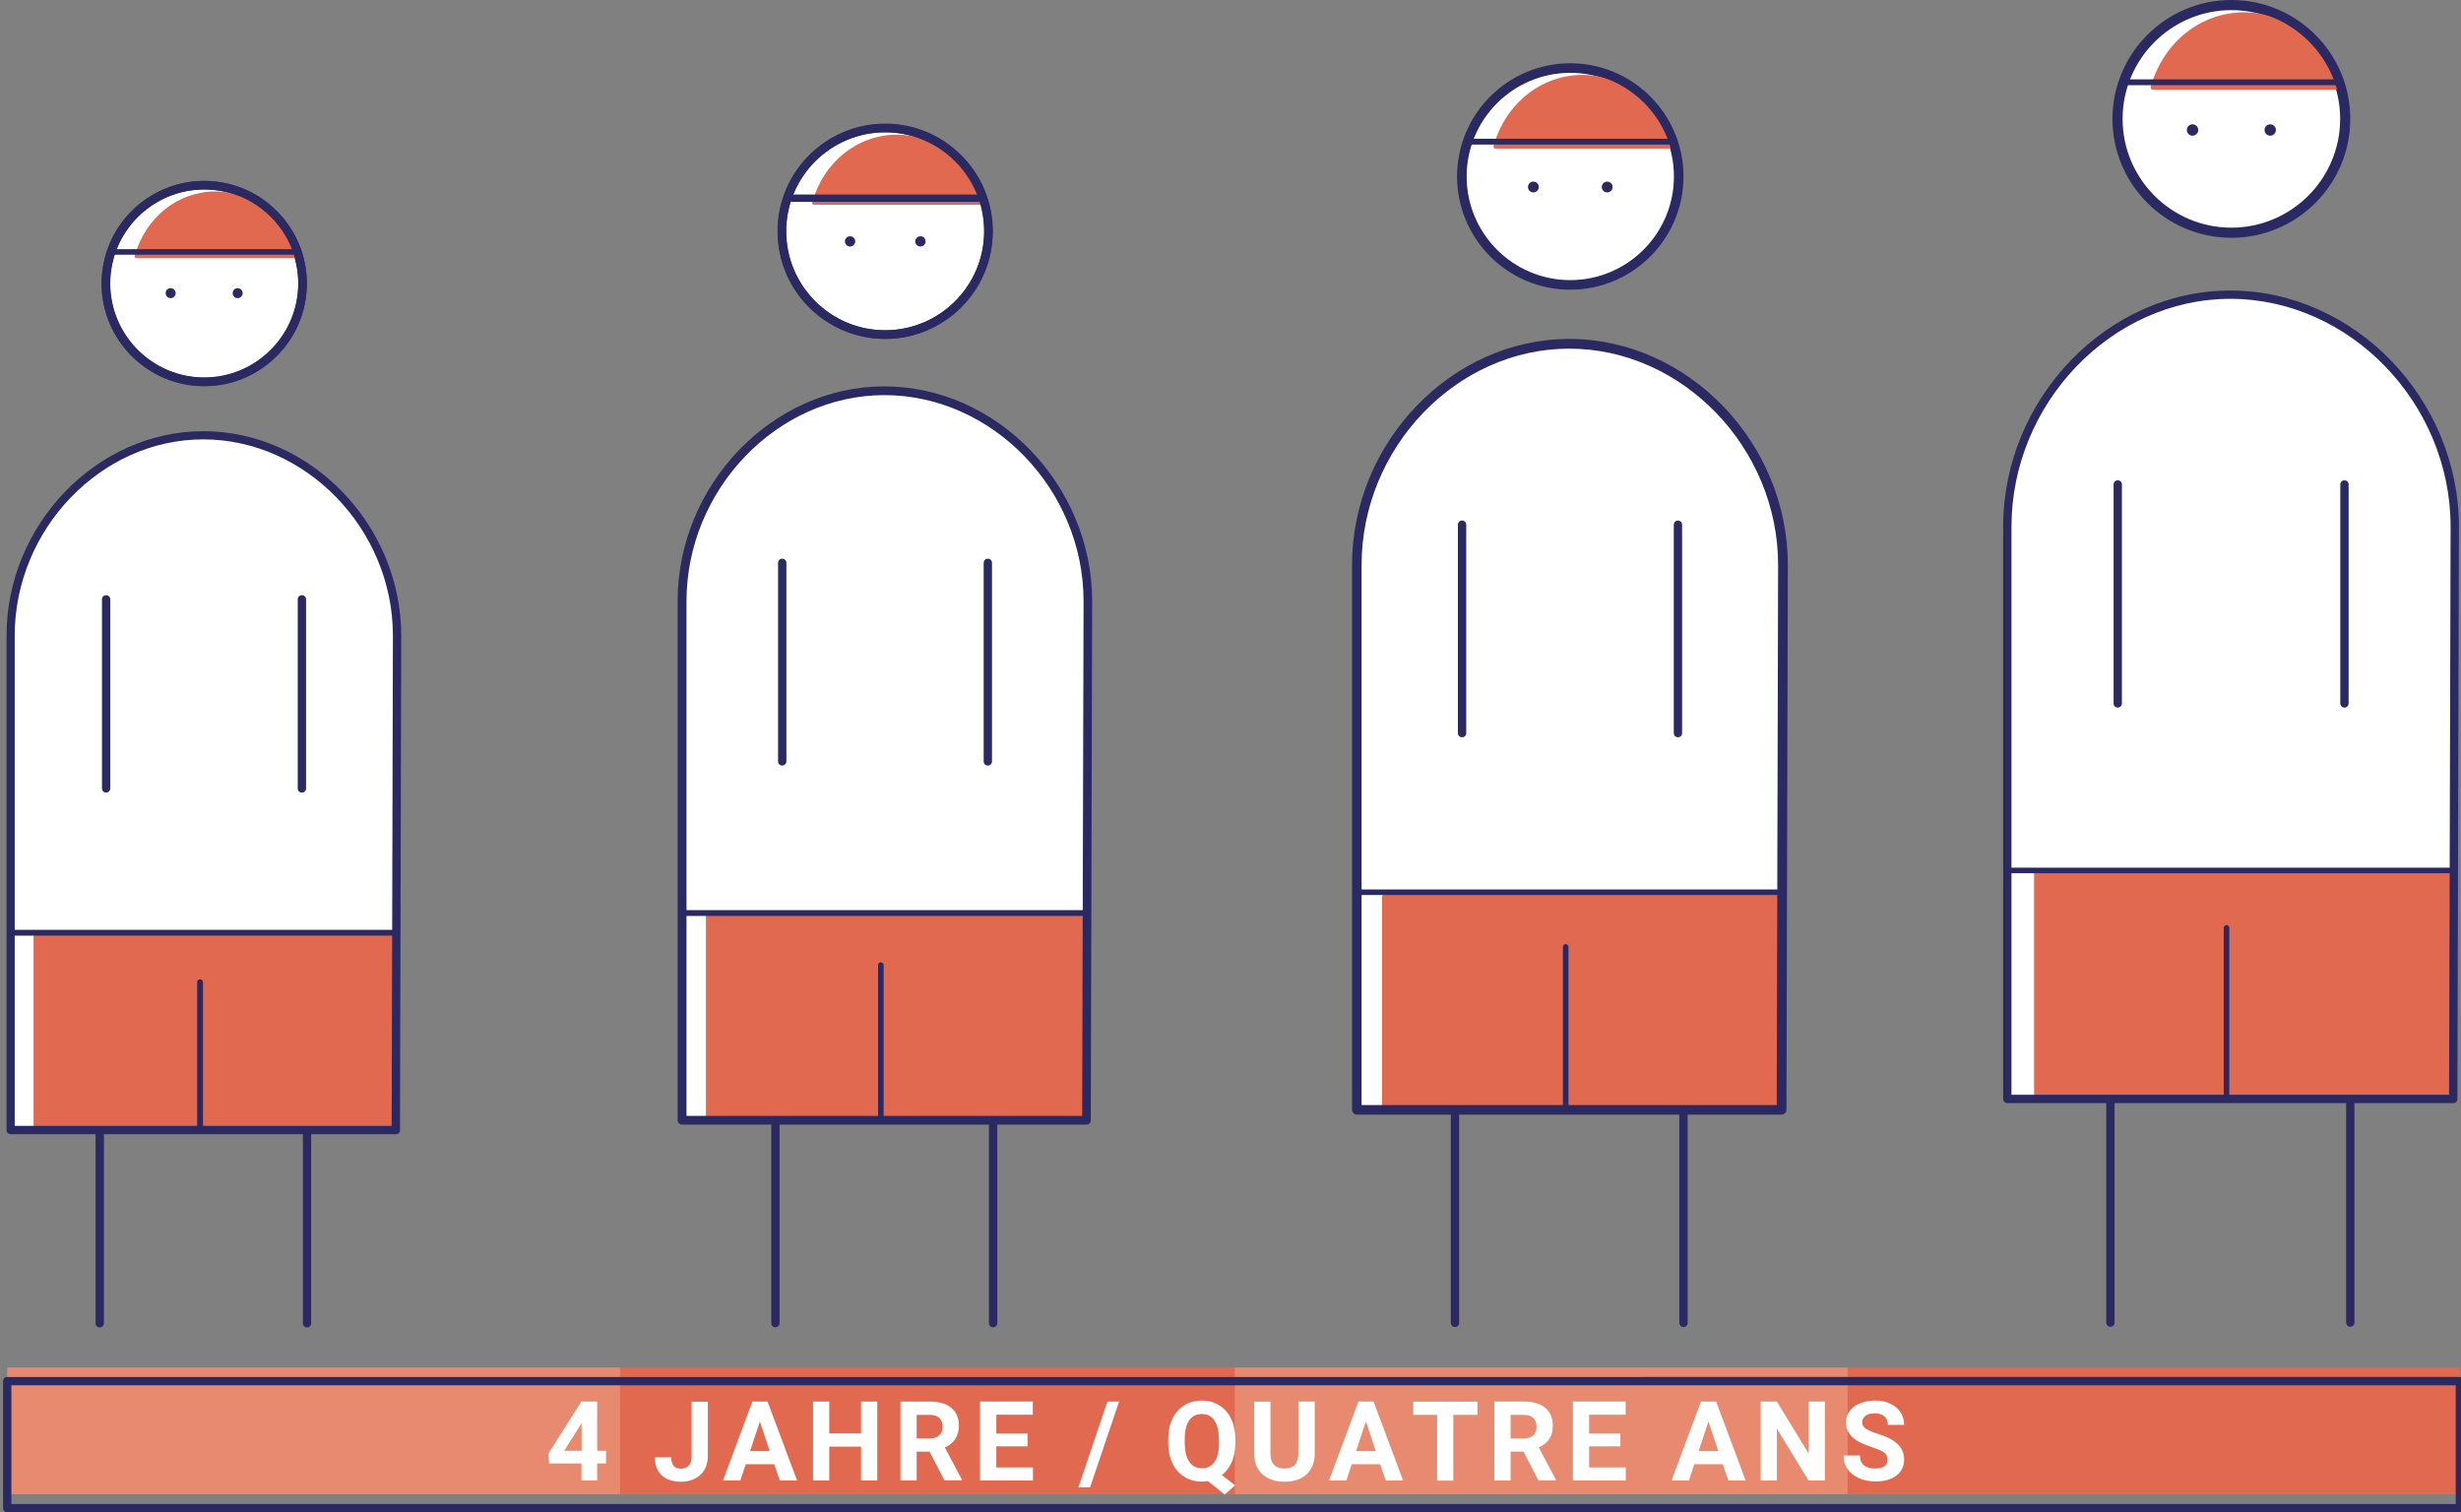<?xml version="1.0" encoding="utf-8"?>
<!-- Generator: Adobe Illustrator 26.0.2, SVG Export Plug-In . SVG Version: 6.00 Build 0)  -->
<svg version="1.1" id="Ebene_1" xmlns="http://www.w3.org/2000/svg" xmlns:xlink="http://www.w3.org/1999/xlink" x="0px" y="0px"
	 viewBox="0 0 177.38 109.01" style="enable-background:new 0 0 177.38 109.01;" xml:space="preserve">
<rect x="0" y="0" width="177.38" height="109.01" fill="#808080" stroke="none"/>
<style type="text/css">
	.st0{fill:#E1694F;}
	.st1{fill:#2B2961;}
	.st2{fill:#FFFFFF;}
	.st3{clip-path:url(#SVGID_00000182512555871351336140000007007703864308608129_);}
	.st4{fill:#E78A6F;}
	.st5{clip-path:url(#SVGID_00000168798807777342486260000006820336495733157523_);fill:#2B2961;}
	.st6{clip-path:url(#SVGID_00000006666754402506570320000008127208524999397529_);fill:#2B2961;}
	.st7{clip-path:url(#SVGID_00000145038254077698982670000013858601946554677657_);fill:#2B2961;}
	.st8{clip-path:url(#SVGID_00000039850084525714286480000001289811128352155540_);fill:#2B2961;}
	.st9{clip-path:url(#SVGID_00000069390454138496950800000003233566533554760126_);fill:#E1694F;}
	.st10{clip-path:url(#SVGID_00000000907318622402479330000001453904880248429187_);fill:#2B2961;}
	.st11{clip-path:url(#SVGID_00000044859849777196903870000000984974952781754245_);fill:#2B2961;}
	.st12{clip-path:url(#SVGID_00000004520003372860072670000017868119189250500522_);fill:#2B2961;}
	.st13{clip-path:url(#SVGID_00000167360700270368096330000011079112763047547556_);fill:#2B2961;}
	.st14{clip-path:url(#SVGID_00000140703467688952855580000002780230180456436113_);fill:#2B2961;}
	.st15{clip-path:url(#SVGID_00000149346407757902096300000005795258429418683795_);fill:#E1694F;}
	.st16{clip-path:url(#SVGID_00000082360118986016475960000009877085884288603796_);fill:#2B2961;}
	.st17{clip-path:url(#SVGID_00000024690391959330852720000017996456359071574409_);fill:#2B2961;}
	.st18{clip-path:url(#SVGID_00000081640954769077784650000000965571474738375574_);fill:#2B2961;}
	.st19{clip-path:url(#SVGID_00000076594150821222557240000008424450857855298437_);fill:#2B2961;}
	.st20{clip-path:url(#SVGID_00000004506833542594737390000008821299995436102035_);fill:#2B2961;}
	.st21{clip-path:url(#SVGID_00000173876276297565365560000002210770898885786786_);fill:#FFFFFF;}
	.st22{clip-path:url(#SVGID_00000173876276297565365560000002210770898885786786_);fill:#2B2961;}
	.st23{clip-path:url(#SVGID_00000173876276297565365560000002210770898885786786_);fill:#E1694F;}
	.st24{clip-path:url(#SVGID_00000070107285771954656170000016431489564018250144_);fill:#2B2961;}
	.st25{fill:#F9E0D5;}
	.st26{fill:#2C265F;}
	.st27{clip-path:url(#SVGID_00000101091537954634061370000004951226250783955617_);fill:#2B2961;}
	.st28{clip-path:url(#SVGID_00000129910526369764926740000001502867584015299506_);fill:#2B2961;}
	.st29{clip-path:url(#SVGID_00000159439917766292197200000005193018808929027225_);fill:#2B2961;}
	.st30{clip-path:url(#SVGID_00000093140028308086330850000007832151762508691848_);fill:#2B2961;}
	.st31{clip-path:url(#SVGID_00000137841571012576171850000000013956607218966412_);fill:#2B2961;}
	.st32{clip-path:url(#SVGID_00000155851466059391495330000010742947114358035857_);fill:#2B2961;}
	.st33{clip-path:url(#SVGID_00000082336880860467525410000011614208430044074175_);fill:#2B2961;}
	.st34{clip-path:url(#SVGID_00000047039164658023585950000009837931480216898484_);fill:#2B2961;}
	.st35{clip-path:url(#SVGID_00000032629459819821274110000014267088757011251636_);fill:#2B2961;}
	.st36{clip-path:url(#SVGID_00000006671075774437139030000002801497050417740463_);fill:#2B2961;}
	.st37{clip-path:url(#SVGID_00000027567493660356152850000016820061027592570272_);fill:#2B2961;}
	.st38{clip-path:url(#SVGID_00000070806795172565624010000014200590770193897395_);fill:#2B2961;}
	.st39{clip-path:url(#SVGID_00000115511244188626206790000003718215200029263779_);fill:#2B2961;}
	.st40{clip-path:url(#SVGID_00000038380919143374986980000010647919632593480099_);fill:#2B2961;}
	.st41{clip-path:url(#SVGID_00000132070723656435696800000011947496126375154322_);fill:#2B2961;}
	.st42{clip-path:url(#SVGID_00000055690005149315148420000009030818663855629491_);fill:#2B2961;}
	.st43{clip-path:url(#SVGID_00000130644352460715182470000015936330566381744042_);fill:#2B2961;}
	.st44{clip-path:url(#SVGID_00000134968446176996148880000000398520242567376000_);fill:#2B2961;}
	.st45{clip-path:url(#SVGID_00000019680644891705829750000016663554530621751170_);fill:#2B2961;}
	.st46{clip-path:url(#SVGID_00000177482737155556037530000010457641506320614328_);fill:#2B2961;}
	.st47{clip-path:url(#SVGID_00000067955877451058267420000015706240522141150864_);fill:#2B2961;}
	.st48{clip-path:url(#SVGID_00000097501746073745245610000014806999061462818446_);fill:#2B2961;}
	.st49{clip-path:url(#SVGID_00000005267019085785194000000010172221843910561672_);fill:#2B2961;}
	.st50{clip-path:url(#SVGID_00000173872360322499798030000010117363243087545754_);fill:#2B2961;}
	.st51{clip-path:url(#SVGID_00000022551953120462582740000014016678017637273790_);fill:#2B2961;}
	.st52{clip-path:url(#SVGID_00000012467472921279067740000002808140373246806203_);fill:#2B2961;}
	.st53{clip-path:url(#SVGID_00000126306783196929647870000013863419361183245192_);fill:#2B2961;}
	.st54{clip-path:url(#SVGID_00000061445645961198478570000017660894093501015168_);fill:#2B2961;}
	.st55{clip-path:url(#SVGID_00000116226589597144849590000010806782872925573027_);fill:#2B2961;}
	.st56{clip-path:url(#SVGID_00000018955814039728839200000013391070310017212591_);fill:#2B2961;}
	.st57{clip-path:url(#SVGID_00000101064997965826362950000002589625730406474921_);fill:#2B2961;}
	.st58{clip-path:url(#SVGID_00000054966866821206060870000015365541652754886311_);fill:#2B2961;}
	.st59{clip-path:url(#SVGID_00000138574475627282744520000009852694805881346946_);fill:#2B2961;}
	.st60{clip-path:url(#SVGID_00000167381367636871893040000017752039848994128798_);fill:#2B2961;}
	.st61{clip-path:url(#SVGID_00000104681050219903413120000006187815603075716013_);fill:#2B2961;}
	.st62{clip-path:url(#SVGID_00000062193303468424198560000012226950584449039510_);fill:#2B2961;}
	.st63{clip-path:url(#SVGID_00000086668862517122190650000006705750380461141897_);fill:#2B2961;}
	.st64{clip-path:url(#SVGID_00000139283518908001236270000016559055319019249597_);fill:#2B2961;}
	.st65{clip-path:url(#SVGID_00000049180729916613317050000007916294246602154394_);fill:#2B2961;}
	.st66{clip-path:url(#SVGID_00000142860789793021704390000005644123000584444816_);fill:#2B2961;}
	.st67{clip-path:url(#SVGID_00000133494277433977127690000013718081075933523865_);fill:#2B2961;}
	.st68{clip-path:url(#SVGID_00000127766236329320073470000014763776451589225864_);fill:#2B2961;}
	.st69{clip-path:url(#SVGID_00000089553391043223603680000012769588230006997433_);fill:#2B2961;}
	.st70{clip-path:url(#SVGID_00000064322365888654211380000012246427991010623162_);fill:#2B2961;}
	.st71{clip-path:url(#SVGID_00000039091320961519297280000011577300191886639540_);fill:#2B2961;}
	.st72{clip-path:url(#SVGID_00000080187506457951321370000006464024705409160106_);fill:#2B2961;}
	.st73{clip-path:url(#SVGID_00000091729393518528104940000015166441070531329188_);fill:#2B2961;}
	.st74{clip-path:url(#SVGID_00000086686520704771233970000016323562367386391681_);fill:#2B2961;}
	.st75{clip-path:url(#SVGID_00000169524047720154269400000017418352420613576079_);fill:#2B2961;}
	.st76{clip-path:url(#SVGID_00000070838023728534049640000001968113442226263465_);fill:#2B2961;}
	.st77{clip-path:url(#SVGID_00000072987096472572618270000004331668015790472080_);fill:#2B2961;}
	.st78{clip-path:url(#SVGID_00000088111604815921585260000004329379156730062473_);fill:#2B2961;}
	.st79{clip-path:url(#SVGID_00000170257266302044296180000005921369366346682753_);fill:#2B2961;}
	.st80{clip-path:url(#SVGID_00000177445710861445742350000004097709620643336634_);fill:#2B2961;}
	.st81{clip-path:url(#SVGID_00000148625297630585118230000002778214546374093212_);fill:#2B2961;}
	.st82{clip-path:url(#SVGID_00000046329203534620217790000011365132641485112726_);fill:#2B2961;}
	.st83{clip-path:url(#SVGID_00000039135855254762226040000010962773702532437377_);fill:#2B2961;}
	.st84{clip-path:url(#SVGID_00000178916327028829213680000014546463839243284898_);fill:#2B2961;}
	.st85{clip-path:url(#SVGID_00000152246305861704153700000002982576825685006235_);fill:#2B2961;}
	.st86{clip-path:url(#SVGID_00000101817179423787982510000017909250959218776216_);fill:#2B2961;}
	.st87{clip-path:url(#SVGID_00000161620913543729049170000015776980487710709643_);fill:#2B2961;}
	.st88{clip-path:url(#SVGID_00000054238555901743195000000002044340022460217510_);fill:#2B2961;}
	.st89{clip-path:url(#SVGID_00000162328115794964819010000004949917314866766771_);fill:#2B2961;}
	.st90{clip-path:url(#SVGID_00000049941927728366733710000011356621702521922466_);fill:#2B2961;}
	.st91{clip-path:url(#SVGID_00000155120028521729552190000007707740363839199138_);fill:#2B2961;}
	.st92{clip-path:url(#SVGID_00000036215781401485657370000005496471417514935721_);fill:#2B2961;}
	.st93{clip-path:url(#SVGID_00000059309929345956936850000007122310695951799944_);fill:#2B2961;}
	.st94{clip-path:url(#SVGID_00000028302589628765655880000008587612568446994331_);fill:#2B2961;}
	.st95{clip-path:url(#SVGID_00000139994707280314525070000011166305879255558313_);fill:#2B2961;}
	.st96{clip-path:url(#SVGID_00000033335442864195667260000015946446001482305683_);fill:#2B2961;}
	.st97{clip-path:url(#SVGID_00000160175339636119544090000007356939747029275831_);fill:#2B2961;}
	.st98{clip-path:url(#SVGID_00000042009111538277048800000015932287358895229612_);fill:#2B2961;}
	.st99{clip-path:url(#SVGID_00000038403406073772052770000015971524329205433278_);fill:#2B2961;}
	.st100{clip-path:url(#SVGID_00000079473988565347209480000001243848445315567256_);fill:#2B2961;}
	.st101{clip-path:url(#SVGID_00000155865805810912161650000017390182746170560918_);fill:#2B2961;}
	.st102{clip-path:url(#SVGID_00000137815000816329878970000012737269636471782806_);fill:#2B2961;}
	.st103{clip-path:url(#SVGID_00000131348057054173264950000004079205745837164173_);fill:#2B2961;}
	.st104{clip-path:url(#SVGID_00000001651255447837728410000015498135200375743926_);fill:#2B2961;}
	.st105{clip-path:url(#SVGID_00000165198930827126497340000012032204747690341002_);fill:#2B2961;}
	.st106{clip-path:url(#SVGID_00000127746967261900053100000011976861943225243557_);fill:#2B2961;}
	.st107{clip-path:url(#SVGID_00000031889574153560976120000003217471143551113869_);fill:#2B2961;}
	.st108{clip-path:url(#SVGID_00000168105788290763640010000009150931594002751913_);fill:#2B2961;}
	.st109{clip-path:url(#SVGID_00000132049461499533790370000017394853828734054541_);fill:#2B2961;}
	.st110{clip-path:url(#SVGID_00000035514958297445569370000013710756136355918981_);fill:#2B2961;}
	.st111{clip-path:url(#SVGID_00000057109779475426156590000015867187580697677213_);fill:#2B2961;}
	.st112{clip-path:url(#SVGID_00000011009886590050223690000016273233375881271700_);fill:#2B2961;}
	.st113{clip-path:url(#SVGID_00000067212564847393334170000018125584000961591225_);fill:#2B2961;}
	.st114{clip-path:url(#SVGID_00000094582585352649073040000008344510499160155793_);fill:#2B2961;}
	.st115{clip-path:url(#SVGID_00000074414606198444543850000015928128265884073127_);fill:#2B2961;}
	.st116{clip-path:url(#SVGID_00000109736433533695956640000015051980430587942296_);fill:#2B2961;}
	.st117{clip-path:url(#SVGID_00000090259422176095622890000005576934393047271863_);fill:#2B2961;}
	.st118{clip-path:url(#SVGID_00000114065920470297943740000004567685816595720101_);fill:#2B2961;}
	.st119{clip-path:url(#SVGID_00000087405682640644017530000018402238634651949470_);fill:#2B2961;}
	.st120{clip-path:url(#SVGID_00000150064294527710843700000011752604694345199233_);fill:#2B2961;}
	.st121{clip-path:url(#SVGID_00000073001069708035536830000011092130572490055305_);fill:#2B2961;}
	.st122{clip-path:url(#SVGID_00000107564471808263807270000000485622521596144017_);fill:#2B2961;}
	.st123{clip-path:url(#SVGID_00000176741999073315791250000006917770022993993151_);fill:#2B2961;}
	.st124{clip-path:url(#SVGID_00000078745722353277252080000012405178766800273847_);fill:#2B2961;}
	.st125{clip-path:url(#SVGID_00000032648238885748845170000004428044598150725021_);fill:#2B2961;}
	.st126{clip-path:url(#SVGID_00000126310466709209174050000015725886954001250750_);fill:#2B2961;}
	.st127{clip-path:url(#SVGID_00000052791091224814246230000002664705357582251953_);fill:#2B2961;}
	.st128{clip-path:url(#SVGID_00000170963592958912930110000015151003855763466402_);fill:#2B2961;}
	.st129{clip-path:url(#SVGID_00000030470586382292791720000006738938831873551240_);fill:#2B2961;}
	.st130{clip-path:url(#SVGID_00000049196558332941050810000007934398271237386643_);fill:#2B2961;}
	.st131{clip-path:url(#SVGID_00000113348174008286319610000013474208037059103398_);fill:#2B2961;}
	.st132{clip-path:url(#SVGID_00000176028699660202838100000008324860988761012656_);fill:#2B2961;}
	.st133{clip-path:url(#SVGID_00000064354161343534547920000007034701654795981479_);fill:#2B2961;}
	.st134{clip-path:url(#SVGID_00000127750729463608782960000001927073565258512813_);fill:#2B2961;}
	.st135{clip-path:url(#SVGID_00000060734917868482970700000017924710664014505907_);fill:#2B2961;}
	.st136{clip-path:url(#SVGID_00000050643904802103626130000012688144500395785624_);fill:#2B2961;}
	.st137{clip-path:url(#SVGID_00000029753870265901127540000014549764845681388475_);fill:#2B2961;}
	.st138{clip-path:url(#SVGID_00000062880647979281697300000010846889420223299215_);fill:#2B2961;}
	.st139{clip-path:url(#SVGID_00000121245736693400152190000003321365970628677010_);fill:#2B2961;}
	.st140{clip-path:url(#SVGID_00000182510986356325857260000017243246383708078748_);fill:#2B2961;}
	.st141{clip-path:url(#SVGID_00000170983221505629176560000009815807365775006855_);fill:#2B2961;}
	.st142{clip-path:url(#SVGID_00000173140389912554188650000012515815097787354033_);fill:#2B2961;}
	.st143{clip-path:url(#SVGID_00000038392225505730103580000014013322758046123194_);fill:#2B2961;}
	.st144{clip-path:url(#SVGID_00000016070255091459162660000015193057387951038626_);fill:#2B2961;}
	.st145{clip-path:url(#SVGID_00000016063413591179932660000009972384025589263023_);fill:#2B2961;}
	.st146{clip-path:url(#SVGID_00000034053667774869416270000002799732675059056522_);fill:#2B2961;}
	.st147{clip-path:url(#SVGID_00000011006273476035089550000004397417363884713631_);fill:#2B2961;}
	.st148{clip-path:url(#SVGID_00000164508623471935803620000003050084513718518916_);fill:#2B2961;}
	.st149{clip-path:url(#SVGID_00000029043155534974776510000008663502463234571172_);fill:#2B2961;}
	.st150{clip-path:url(#SVGID_00000140698840431485693180000017194352090055111861_);fill:#2B2961;}
	.st151{clip-path:url(#SVGID_00000011009442028466569910000016952067785604420763_);fill:#2B2961;}
	.st152{clip-path:url(#SVGID_00000081608650916518704830000016747999192766121381_);fill:#2B2961;}
	.st153{clip-path:url(#SVGID_00000017502985092581614630000015666375145270308769_);fill:#2B2961;}
	.st154{clip-path:url(#SVGID_00000030489179810269460020000007442869537251470263_);fill:#2B2961;}
	.st155{clip-path:url(#SVGID_00000156553470520009402360000009248091706924024752_);fill:#2B2961;}
	.st156{clip-path:url(#SVGID_00000145773895514688304710000013438235432783602359_);fill:#2B2961;}
	.st157{clip-path:url(#SVGID_00000165955214893200957210000016576596599787785908_);fill:#2B2961;}
	.st158{clip-path:url(#SVGID_00000039817622881954667810000007104559331447062401_);fill:#2B2961;}
	.st159{clip-path:url(#SVGID_00000089546313564175791360000014711145959244878267_);fill:#2B2961;}
	.st160{clip-path:url(#SVGID_00000097465545015309246480000016303971644328050833_);fill:#2B2961;}
	.st161{clip-path:url(#SVGID_00000109727998912276616770000000759520716698537655_);fill:#2B2961;}
	.st162{clip-path:url(#SVGID_00000134244251177172479520000003012655817064024755_);fill:#2B2961;}
	.st163{clip-path:url(#SVGID_00000161601169617419816960000007486959580364237185_);fill:#2B2961;}
	.st164{clip-path:url(#SVGID_00000013900849591381472720000015794555534249966728_);fill:#2B2961;}
	.st165{clip-path:url(#SVGID_00000132790014227016876520000005326493028279147191_);fill:#2B2961;}
	.st166{clip-path:url(#SVGID_00000060010821845188686900000008165221400532432273_);fill:#2B2961;}
	.st167{clip-path:url(#SVGID_00000012465823627062185500000012156496869403634613_);fill:#2B2961;}
	.st168{clip-path:url(#SVGID_00000017488707772778064600000006670900991345263029_);fill:#2B2961;}
	.st169{clip-path:url(#SVGID_00000006705260135249428060000015628757984553894036_);fill:#2B2961;}
	.st170{clip-path:url(#SVGID_00000001631461625965036250000002274919041454785463_);fill:#2B2961;}
	.st171{clip-path:url(#SVGID_00000048494278686333982500000016934779690209628832_);fill:#2B2961;}
	.st172{clip-path:url(#SVGID_00000011738502836542753060000015210421722260591036_);fill:#2B2961;}
	.st173{clip-path:url(#SVGID_00000167365286960805948120000014529824586819334840_);fill:#2B2961;}
	.st174{clip-path:url(#SVGID_00000111180260904819345250000013792168078077787809_);fill:#2B2961;}
	.st175{clip-path:url(#SVGID_00000095333032523544413310000008495963028100475801_);fill:#2B2961;}
	.st176{clip-path:url(#SVGID_00000041292731037205679460000014950235304528904349_);fill:#2B2961;}
	.st177{clip-path:url(#SVGID_00000052794682609701963410000003733307908712399258_);fill:#2B2961;}
	.st178{clip-path:url(#SVGID_00000004532263040106371490000011363840013689433739_);fill:#2B2961;}
	.st179{clip-path:url(#SVGID_00000071549282373399388560000004925044803842540981_);fill:#2B2961;}
	.st180{clip-path:url(#SVGID_00000109004897454577950680000003124102065055312573_);fill:#2B2961;}
	.st181{clip-path:url(#SVGID_00000015321244102538554180000001755910783228352959_);fill:#2B2961;}
	.st182{clip-path:url(#SVGID_00000067199156853572032170000001399585790127031718_);fill:#2B2961;}
	.st183{clip-path:url(#SVGID_00000170251831126035126870000009764448537681541781_);fill:#2B2961;}
	.st184{clip-path:url(#SVGID_00000178886467668342489760000016948558231918134683_);fill:#2B2961;}
	.st185{clip-path:url(#SVGID_00000108284993532670664390000018002089753124000901_);fill:#2B2961;}
	.st186{clip-path:url(#SVGID_00000096780268812999685420000014273884567942365371_);fill:#2B2961;}
	.st187{clip-path:url(#SVGID_00000109023619074432219760000006336590597200870564_);fill:#2B2961;}
	.st188{clip-path:url(#SVGID_00000022550244113898603640000016566766387328053142_);fill:#2B2961;}
	.st189{clip-path:url(#SVGID_00000122714091619301936830000001578989619984694943_);fill:#2B2961;}
	.st190{clip-path:url(#SVGID_00000070081486317113650310000015093375617305985689_);fill:#2B2961;}
	.st191{clip-path:url(#SVGID_00000117637840942490733730000015089179766629021836_);fill:#2B2961;}
	.st192{clip-path:url(#SVGID_00000104678706760523683510000000509072190060049839_);fill:#2B2961;}
	.st193{clip-path:url(#SVGID_00000111874552768518846600000013141313997807807897_);fill:#2B2961;}
	.st194{clip-path:url(#SVGID_00000072992551210606890650000009564573153406414983_);fill:#2B2961;}
	.st195{clip-path:url(#SVGID_00000042704906955527480030000016753386156044817574_);fill:#2B2961;}
	.st196{clip-path:url(#SVGID_00000121968528473435007930000016738593322759877545_);fill:#2B2961;}
	.st197{clip-path:url(#SVGID_00000008832857152314619760000001342777319004105122_);fill:#2B2961;}
	.st198{clip-path:url(#SVGID_00000137816596681264174930000000036639443856354440_);fill:#2B2961;}
	.st199{clip-path:url(#SVGID_00000001657216233785416820000009893178606426551695_);fill:#2B2961;}
	.st200{clip-path:url(#SVGID_00000153688292053666330650000013532474464595473558_);fill:#2B2961;}
	.st201{clip-path:url(#SVGID_00000071541538481809282990000001868782254561330341_);fill:#2B2961;}
	.st202{clip-path:url(#SVGID_00000070815876415591143480000000174131678330297504_);fill:#2B2961;}
	.st203{clip-path:url(#SVGID_00000026157044105449693390000004417428342266583176_);fill:#2B2961;}
	.st204{clip-path:url(#SVGID_00000085233847706203331890000011891690269946047123_);fill:#2B2961;}
	.st205{clip-path:url(#SVGID_00000156575637850322945430000010499590189183831962_);fill:#2B2961;}
	.st206{clip-path:url(#SVGID_00000045621272023116052020000016654151480101662337_);fill:#2B2961;}
	.st207{clip-path:url(#SVGID_00000054240180190712789120000012350388001121413051_);fill:#2B2961;}
	.st208{clip-path:url(#SVGID_00000103948850961573600270000007731930460873056915_);fill:#2B2961;}
	.st209{clip-path:url(#SVGID_00000036214683855879846150000010434200800314544062_);fill:#2B2961;}
	.st210{clip-path:url(#SVGID_00000094588894005847630150000008781502434381379767_);fill:#2B2961;}
	.st211{clip-path:url(#SVGID_00000140006090279762128840000011858886487059710906_);fill:#2B2961;}
	.st212{clip-path:url(#SVGID_00000106124297613036487160000002370438797048550568_);fill:#2B2961;}
	.st213{clip-path:url(#SVGID_00000088836849386652322280000012165161001921731207_);fill:#2B2961;}
	.st214{clip-path:url(#SVGID_00000054244395303014736510000001119654493495939767_);fill:#2B2961;}
	.st215{clip-path:url(#SVGID_00000029014812990126133140000006331416815218219682_);fill:#2B2961;}
	.st216{clip-path:url(#SVGID_00000142864231233475533180000000337119032520823431_);fill:#2B2961;}
	.st217{clip-path:url(#SVGID_00000161623503334295786880000009934159442215943306_);fill:#2B2961;}
	.st218{clip-path:url(#SVGID_00000119795753377634671850000007077634031706306213_);fill:#2B2961;}
	.st219{clip-path:url(#SVGID_00000026843503467175334600000015139414741007934117_);fill:#2B2961;}
	.st220{clip-path:url(#SVGID_00000167383507343385780700000006199581078004853635_);fill:#2B2961;}
	.st221{clip-path:url(#SVGID_00000083810172150743523900000011734593603124465825_);fill:#2B2961;}
	.st222{clip-path:url(#SVGID_00000055671927490646848900000013837060987401474444_);fill:#2B2961;}
	.st223{clip-path:url(#SVGID_00000001642018964430403310000014964440287880045192_);fill:#2B2961;}
	.st224{clip-path:url(#SVGID_00000134225191525325543700000009164730970830102203_);fill:#2B2961;}
	.st225{clip-path:url(#SVGID_00000168836585368861334850000001214876799059858098_);fill:#2B2961;}
	.st226{clip-path:url(#SVGID_00000016757557547923437040000004244006367732824192_);fill:#2B2961;}
	.st227{clip-path:url(#SVGID_00000079474984069121618260000011480192858567581839_);fill:#2B2961;}
	.st228{clip-path:url(#SVGID_00000065076599882029957800000014643148326876825513_);fill:#2B2961;}
	.st229{clip-path:url(#SVGID_00000034060875653745717180000006771269784365543599_);fill:#2B2961;}
	.st230{clip-path:url(#SVGID_00000121997002519980153220000003652666342237494159_);fill:#2B2961;}
	.st231{clip-path:url(#SVGID_00000020393839747228572450000004170782147826544024_);fill:#2B2961;}
	.st232{clip-path:url(#SVGID_00000115476447401913989900000004820551973369059737_);fill:#2B2961;}
	.st233{clip-path:url(#SVGID_00000041289897518236367320000000592622454304175786_);fill:#2B2961;}
	.st234{clip-path:url(#SVGID_00000183929371911753370520000001235593620042604974_);fill:#2B2961;}
	.st235{clip-path:url(#SVGID_00000020380349963133895400000014595922043943954853_);fill:#2B2961;}
	.st236{clip-path:url(#SVGID_00000099660348265947722740000009779080906542114437_);fill:#2B2961;}
	.st237{clip-path:url(#SVGID_00000020377603888311481070000012458526202371820470_);fill:#2B2961;}
	.st238{clip-path:url(#SVGID_00000052102839506877079330000017113254936237562804_);fill:#2B2961;}
	.st239{clip-path:url(#SVGID_00000139268148905376477680000006911503541513691544_);fill:#2B2961;}
	.st240{clip-path:url(#SVGID_00000095316437200362782180000001794632490308865923_);fill:#2B2961;}
	.st241{clip-path:url(#SVGID_00000049221725242048608470000001994152079895262905_);fill:#2B2961;}
	.st242{clip-path:url(#SVGID_00000119095777815739530080000010269488195301538751_);fill:#2B2961;}
	.st243{clip-path:url(#SVGID_00000160180790995970823880000014650752933469829006_);fill:#2B2961;}
	.st244{clip-path:url(#SVGID_00000052808770766974808980000004545201571460575370_);fill:#2B2961;}
	.st245{clip-path:url(#SVGID_00000173839565378858763450000011808471045010154125_);fill:#2B2961;}
	.st246{clip-path:url(#SVGID_00000049901047042909927860000005608976562722440369_);fill:#2B2961;}
	.st247{clip-path:url(#SVGID_00000026878527738169633940000014370941866405991583_);fill:#2B2961;}
	.st248{clip-path:url(#SVGID_00000040569761683664576200000003713017203179613584_);fill:#2B2961;}
	.st249{clip-path:url(#SVGID_00000109007315069193447120000000964429913272825258_);fill:#2B2961;}
	.st250{clip-path:url(#SVGID_00000055702640171652406200000005468906757662816917_);fill:#2B2961;}
	.st251{clip-path:url(#SVGID_00000137849547509847760710000002447820773064225718_);fill:#2B2961;}
	.st252{clip-path:url(#SVGID_00000158016838686858021750000011945864105731533976_);fill:#2B2961;}
	.st253{clip-path:url(#SVGID_00000142166762636224862730000008587773157511154080_);fill:#2B2961;}
	.st254{clip-path:url(#SVGID_00000098913241285220708010000017687583794321824128_);fill:#2B2961;}
	.st255{clip-path:url(#SVGID_00000079480235279536152950000015138766716754484356_);fill:#2B2961;}
	.st256{clip-path:url(#SVGID_00000114054749251603905030000013715180103111001225_);fill:#2B2961;}
	.st257{clip-path:url(#SVGID_00000024719119297216097900000004454332749365454495_);fill:#2B2961;}
	.st258{clip-path:url(#SVGID_00000056405791014674638490000016817639644136640944_);fill:#2B2961;}
	.st259{clip-path:url(#SVGID_00000116232879394196824030000013005298826056248235_);fill:#2B2961;}
	.st260{clip-path:url(#SVGID_00000147203658356333147900000006227916659019724443_);fill:#2B2961;}
	.st261{clip-path:url(#SVGID_00000006706364086211266140000008292729831439095209_);fill:#2B2961;}
	.st262{clip-path:url(#SVGID_00000154403552776989719550000014987689369636618885_);fill:#2B2961;}
	.st263{clip-path:url(#SVGID_00000112598375210043493500000004073488886927876267_);fill:#2B2961;}
	.st264{clip-path:url(#SVGID_00000057862506935751240980000006526034892746941318_);fill:#2B2961;}
	.st265{clip-path:url(#SVGID_00000147933911958568054970000005428988348657869198_);fill:#2B2961;}
	.st266{clip-path:url(#SVGID_00000181063817413861205810000003066004622957385369_);fill:#2B2961;}
	.st267{clip-path:url(#SVGID_00000031197263798556046030000004961373159582909579_);fill:#2B2961;}
	.st268{clip-path:url(#SVGID_00000144334831365380012260000015849963085598604457_);fill:#2B2961;}
	.st269{clip-path:url(#SVGID_00000114071014701928423370000006577072030891804836_);fill:#2B2961;}
	.st270{clip-path:url(#SVGID_00000042701679421041510990000012021170533218892424_);fill:#2B2961;}
	.st271{clip-path:url(#SVGID_00000037669562519601783680000006393297317935136952_);fill:#2B2961;}
	.st272{clip-path:url(#SVGID_00000090997269701838952120000014015650492010494622_);fill:#2B2961;}
	.st273{clip-path:url(#SVGID_00000065779798139698430560000017077968832009380020_);fill:#2B2961;}
	.st274{clip-path:url(#SVGID_00000030446549899578125060000018375339043870363313_);fill:#2B2961;}
	.st275{clip-path:url(#SVGID_00000081637053061417006990000011174187515873223100_);fill:#2B2961;}
	.st276{clip-path:url(#SVGID_00000023245608377086235220000015090396026367394183_);fill:#2B2961;}
	.st277{clip-path:url(#SVGID_00000068650334300694900140000007004667478458919053_);fill:#2B2961;}
	.st278{clip-path:url(#SVGID_00000106114022279748143870000008291053151766027956_);fill:#2B2961;}
	.st279{clip-path:url(#SVGID_00000092441049505782911640000009671954942187105705_);fill:#2B2961;}
	.st280{clip-path:url(#SVGID_00000135689996333107997450000007250961711516383405_);fill:#2B2961;}
	.st281{clip-path:url(#SVGID_00000132073872968576706800000015215053941147515785_);fill:#2B2961;}
	.st282{clip-path:url(#SVGID_00000013162557058453488780000015141630297195000996_);fill:#2B2961;}
	.st283{clip-path:url(#SVGID_00000136398522361837727250000004146286874802698409_);fill:#2B2961;}
	.st284{clip-path:url(#SVGID_00000011025848742061962660000009903931076403680921_);fill:#2B2961;}
	.st285{clip-path:url(#SVGID_00000171680384400016102430000000575297614720931468_);fill:#2B2961;}
	.st286{clip-path:url(#SVGID_00000005258940314967824630000002985835294080593549_);fill:#2B2961;}
	.st287{clip-path:url(#SVGID_00000031198487921138551250000016833698687368330122_);fill:#2B2961;}
	.st288{clip-path:url(#SVGID_00000127758586623486510680000011843469007109851811_);fill:#2B2961;}
	.st289{clip-path:url(#SVGID_00000043453943185082053640000003910307586202816662_);fill:#2B2961;}
	.st290{clip-path:url(#SVGID_00000144335581062346704270000017486081441698530995_);fill:#2B2961;}
	.st291{clip-path:url(#SVGID_00000021837932075049424430000014998791393933915527_);fill:#2B2961;}
	.st292{clip-path:url(#SVGID_00000023981777298191909260000006003810876182486968_);fill:#2B2961;}
	.st293{clip-path:url(#SVGID_00000078042592534668299530000011786846149000698001_);fill:#2B2961;}
	.st294{clip-path:url(#SVGID_00000034772507115416248390000013639433969275778952_);fill:#2B2961;}
	.st295{clip-path:url(#SVGID_00000160168827667711525510000005951952996432116610_);fill:#2B2961;}
	.st296{clip-path:url(#SVGID_00000069394966729998244840000003700001910665771954_);fill:#2B2961;}
	.st297{clip-path:url(#SVGID_00000102503989674722892470000014282332556976019391_);fill:#2B2961;}
	.st298{clip-path:url(#SVGID_00000134224352918961108390000008264030772858771135_);fill:#2B2961;}
	.st299{clip-path:url(#SVGID_00000033329671779417531600000010743234514717684611_);fill:#2B2961;}
	.st300{clip-path:url(#SVGID_00000125566818162795881330000010299705907097738908_);fill:#2B2961;}
	.st301{clip-path:url(#SVGID_00000106115431353090919870000016334832390856181418_);fill:#2B2961;}
	.st302{clip-path:url(#SVGID_00000175308399332587779930000011246370702909705359_);fill:#2B2961;}
	.st303{clip-path:url(#SVGID_00000023989422282595429080000018264085091332761787_);fill:#2B2961;}
	.st304{clip-path:url(#SVGID_00000129174468358587464980000017084771474649719176_);fill:#2B2961;}
	.st305{clip-path:url(#SVGID_00000101070494694160869170000015506149246304993923_);fill:#2B2961;}
	.st306{clip-path:url(#SVGID_00000048485375699304357930000006301138664344730285_);fill:#2B2961;}
	.st307{clip-path:url(#SVGID_00000137096572492111854370000005290743418517431456_);fill:#2B2961;}
	.st308{clip-path:url(#SVGID_00000008138047474304019310000015701644784500601765_);fill:#2B2961;}
	.st309{clip-path:url(#SVGID_00000183954896859320489520000003912162113272070836_);fill:#2B2961;}
	.st310{clip-path:url(#SVGID_00000114070107600054113790000008538980077342045831_);fill:#2B2961;}
	.st311{clip-path:url(#SVGID_00000139291630032428555780000011177608688278621865_);fill:#2B2961;}
	.st312{clip-path:url(#SVGID_00000099656237716102558700000005496716336432504213_);fill:#2B2961;}
	.st313{clip-path:url(#SVGID_00000055665318595605698070000016568066641253208989_);fill:#2B2961;}
	.st314{clip-path:url(#SVGID_00000137819397906774121970000012654268079708614277_);fill:#2B2961;}
	.st315{clip-path:url(#SVGID_00000053533654241946653920000017346124646174022039_);fill:#2B2961;}
	.st316{clip-path:url(#SVGID_00000086669742691207320420000017855528419931036813_);fill:#2B2961;}
	.st317{clip-path:url(#SVGID_00000052098067268288638890000013682450330337468574_);fill:#2B2961;}
	.st318{clip-path:url(#SVGID_00000098191471470437561150000013039431871256394428_);fill:#2B2961;}
	.st319{clip-path:url(#SVGID_00000028312033824410404260000004582593469443763362_);fill:#2B2961;}
	.st320{clip-path:url(#SVGID_00000139995134237382616150000012217657905343577480_);fill:#2B2961;}
	.st321{clip-path:url(#SVGID_00000057863583391019847810000017589185447920278719_);fill:#2B2961;}
	.st322{clip-path:url(#SVGID_00000173158671887163883710000008743328004452263834_);fill:#2B2961;}
	.st323{clip-path:url(#SVGID_00000088133155138242002430000001912744376906461362_);fill:#2B2961;}
	.st324{clip-path:url(#SVGID_00000011028426285377034810000001153410489113254299_);fill:#2B2961;}
	.st325{clip-path:url(#SVGID_00000045587442576625685270000003052259998813919666_);fill:#2B2961;}
	.st326{clip-path:url(#SVGID_00000167385822714810858190000004559338806466400914_);fill:#2B2961;}
	.st327{clip-path:url(#SVGID_00000088847548805347293730000010390266368424066495_);fill:#2B2961;}
	.st328{clip-path:url(#SVGID_00000176027116359270528730000008667077262846856833_);fill:#2B2961;}
	.st329{clip-path:url(#SVGID_00000137123928047798555040000004580106106905097865_);fill:#2B2961;}
	.st330{clip-path:url(#SVGID_00000087391888799308313960000000833040073308097203_);fill:#2B2961;}
	.st331{clip-path:url(#SVGID_00000058579665182024143090000005809212928202633650_);fill:#2B2961;}
	.st332{clip-path:url(#SVGID_00000068645076787227321700000007165359636905199244_);fill:#2B2961;}
	.st333{clip-path:url(#SVGID_00000074438042505227243420000003987816298803020947_);fill:#2B2961;}
	.st334{clip-path:url(#SVGID_00000014603219997924896640000004637994074177121164_);fill:#2B2961;}
	.st335{clip-path:url(#SVGID_00000033341061627909021170000002710680292201013693_);fill:#2B2961;}
	.st336{clip-path:url(#SVGID_00000116935193363980465840000018159600453158250409_);fill:#2B2961;}
	.st337{clip-path:url(#SVGID_00000004526843117092643960000015136487132125345702_);fill:#2B2961;}
	.st338{clip-path:url(#SVGID_00000167380467815580168550000014365420144346787750_);fill:#2B2961;}
	.st339{clip-path:url(#SVGID_00000048472194819899957120000007515094056961469572_);fill:#2B2961;}
	.st340{clip-path:url(#SVGID_00000052811352323267536110000013805025369854515626_);fill:#2B2961;}
	.st341{clip-path:url(#SVGID_00000036954161565786261080000015719958743651407545_);fill:#2B2961;}
	.st342{clip-path:url(#SVGID_00000118357971363025187650000010766776150612488375_);fill:#2B2961;}
	.st343{clip-path:url(#SVGID_00000062180572373579803280000001270165308684704689_);fill:#2B2961;}
	.st344{clip-path:url(#SVGID_00000021803247910510573450000017601009749936612027_);fill:#2B2961;}
	.st345{clip-path:url(#SVGID_00000079466201082570109340000013291382814163881628_);fill:#2B2961;}
	.st346{clip-path:url(#SVGID_00000142896530049298527550000001103397559855334050_);fill:#2B2961;}
	.st347{clip-path:url(#SVGID_00000099621051180104896970000002597046384950078094_);fill:#2B2961;}
	.st348{clip-path:url(#SVGID_00000164503421389197139460000013578241671937077183_);fill:#2B2961;}
	.st349{clip-path:url(#SVGID_00000010306086244223478590000001668308870894696371_);fill:#2B2961;}
	.st350{clip-path:url(#SVGID_00000115514039807698283960000006110560077239418248_);fill:#2B2961;}
	.st351{clip-path:url(#SVGID_00000047753001001807658940000004701500987698043292_);fill:#2B2961;}
	.st352{clip-path:url(#SVGID_00000134971630844330308180000016225469538172945599_);fill:#2B2961;}
	.st353{clip-path:url(#SVGID_00000085954275289154589470000017802062966989230271_);fill:#2B2961;}
	.st354{clip-path:url(#SVGID_00000089547973448409104350000017086736767418411686_);fill:#2B2961;}
	.st355{clip-path:url(#SVGID_00000016070037132380878140000013862313492615426457_);fill:#2B2961;}
	.st356{clip-path:url(#SVGID_00000167362742889581454950000006385368865620102532_);fill:#2B2961;}
	.st357{clip-path:url(#SVGID_00000017503955645287193240000013520584799390381990_);fill:#2B2961;}
	.st358{clip-path:url(#SVGID_00000163070373350535395760000005386666585184935609_);fill:#2B2961;}
	.st359{clip-path:url(#SVGID_00000172402347033208276620000003939600102929077683_);fill:#2B2961;}
	.st360{clip-path:url(#SVGID_00000039826681583295189890000006218125444156464552_);fill:#2B2961;}
	.st361{clip-path:url(#SVGID_00000131349844697549774350000008293041339514511279_);fill:#2B2961;}
	.st362{clip-path:url(#SVGID_00000023239271184774059100000006571462384633499034_);fill:#2B2961;}
	.st363{clip-path:url(#SVGID_00000143602143037200021740000011995481722020149922_);fill:#2B2961;}
	.st364{clip-path:url(#SVGID_00000150821166029934331280000011908115523079903884_);fill:#2B2961;}
	.st365{clip-path:url(#SVGID_00000161593721248312533840000016670434496073804947_);fill:#2B2961;}
	.st366{clip-path:url(#SVGID_00000081616107900193448180000010535826624939515813_);fill:#2B2961;}
	.st367{clip-path:url(#SVGID_00000092440660805410653970000017776866088126647434_);fill:#2B2961;}
	.st368{clip-path:url(#SVGID_00000121251585045880361140000015181141590071311523_);fill:#2B2961;}
	.st369{clip-path:url(#SVGID_00000064322720099432804200000007696611978169696191_);fill:#2B2961;}
	.st370{clip-path:url(#SVGID_00000032630806678812787100000013682372828721722285_);fill:#2B2961;}
	.st371{clip-path:url(#SVGID_00000144310801178102223310000011059333406291151236_);fill:#2B2961;}
	.st372{clip-path:url(#SVGID_00000019669968947257152170000018151307402324806318_);fill:#2B2961;}
	.st373{clip-path:url(#SVGID_00000080899991113734420310000007097236194472024983_);fill:#2B2961;}
	.st374{clip-path:url(#SVGID_00000158743973614289445770000008552785505098173110_);fill:#2B2961;}
	.st375{clip-path:url(#SVGID_00000056415320960930181090000010215726380493093525_);fill:#2B2961;}
	.st376{clip-path:url(#SVGID_00000055706374885321792140000012350538089512433805_);fill:#2B2961;}
	.st377{clip-path:url(#SVGID_00000183250739265505635850000014618267247587099571_);fill:#2B2961;}
	.st378{clip-path:url(#SVGID_00000065074297454867856270000002779233395084318909_);fill:#2B2961;}
	.st379{clip-path:url(#SVGID_00000028322469873185919540000015513771930106750611_);fill:#2B2961;}
	.st380{clip-path:url(#SVGID_00000112624824524194493930000011629006521341119408_);fill:#2B2961;}
	.st381{clip-path:url(#SVGID_00000098214327407283671840000016074044902890903709_);fill:#2B2961;}
	.st382{clip-path:url(#SVGID_00000137851264661826249980000015400858757358867863_);fill:#2B2961;}
	.st383{clip-path:url(#SVGID_00000078756099478600040310000008319890838511501758_);fill:#2B2961;}
	.st384{clip-path:url(#SVGID_00000173154171613521485630000017282255613380902073_);fill:#2B2961;}
	.st385{clip-path:url(#SVGID_00000132793542584472159940000005701466196586872972_);fill:#2B2961;}
	.st386{clip-path:url(#SVGID_00000044174855194985736900000004164642436600088723_);fill:#2B2961;}
	.st387{clip-path:url(#SVGID_00000111896053557188143870000005621855726107746710_);fill:#2B2961;}
	.st388{clip-path:url(#SVGID_00000078034016432929738850000017079538885033317809_);fill:#2B2961;}
	.st389{clip-path:url(#SVGID_00000075159980242735145670000009778239860934164382_);fill:#2B2961;}
	.st390{clip-path:url(#SVGID_00000112598503326106055670000004783267815849160333_);fill:#2B2961;}
	.st391{clip-path:url(#SVGID_00000060731343320597685590000001861714613477833367_);fill:#2B2961;}
	.st392{clip-path:url(#SVGID_00000154398044018085733310000007456468791248171691_);fill:#2B2961;}
	.st393{clip-path:url(#SVGID_00000084513547502523716930000004332401923337200801_);fill:#2B2961;}
	.st394{clip-path:url(#SVGID_00000047760388324369601030000017605434461775022742_);fill:#2B2961;}
	.st395{clip-path:url(#SVGID_00000010290695639033712810000014270433171488957832_);fill:#2B2961;}
	.st396{clip-path:url(#SVGID_00000178905307965602085250000002500957038122330002_);fill:#2B2961;}
	.st397{clip-path:url(#SVGID_00000039854387088150873600000007701039360377301655_);fill:#2B2961;}
	.st398{clip-path:url(#SVGID_00000133523417368757980610000015230227827700616873_);fill:#2B2961;}
	.st399{clip-path:url(#SVGID_00000154405418490056773580000004298055467317264317_);fill:#2B2961;}
	.st400{clip-path:url(#SVGID_00000163772567105410146610000007388105891704393619_);fill:#2B2961;}
	.st401{clip-path:url(#SVGID_00000068670993500980389300000017280318927772238223_);fill:#2B2961;}
	.st402{clip-path:url(#SVGID_00000094597978342610261310000004663986345833639817_);fill:#2B2961;}
	.st403{clip-path:url(#SVGID_00000150062180024243047610000000836476106764835233_);fill:#2B2961;}
	.st404{clip-path:url(#SVGID_00000069394315070066773980000007834702673483506617_);fill:#2B2961;}
	.st405{clip-path:url(#SVGID_00000059284738468600287270000012983418103331987349_);fill:#2B2961;}
	.st406{clip-path:url(#SVGID_00000015351803584177851130000006992222798545125513_);fill:#2B2961;}
	.st407{clip-path:url(#SVGID_00000035490082829800701610000005973835423314829738_);fill:#2B2961;}
	.st408{clip-path:url(#SVGID_00000131340913139672688580000015346248305531417987_);fill:#2B2961;}
	.st409{clip-path:url(#SVGID_00000024709037445358104030000003186680964719050139_);fill:#2B2961;}
	.st410{clip-path:url(#SVGID_00000018211257851596225780000013129454545816183186_);fill:#2B2961;}
	.st411{clip-path:url(#SVGID_00000054255677387576948290000017007205730570300564_);fill:#2B2961;}
	.st412{clip-path:url(#SVGID_00000003785655194809164270000003465376824342355101_);fill:#2B2961;}
	.st413{clip-path:url(#SVGID_00000049197069642197058730000002254765336997520011_);fill:#2B2961;}
	.st414{clip-path:url(#SVGID_00000173882005234137026060000001681441042439433905_);fill:#2B2961;}
	.st415{clip-path:url(#SVGID_00000109752043698887424690000001807287914648285627_);fill:#2B2961;}
	.st416{clip-path:url(#SVGID_00000157277469381330977290000009761426173318913978_);fill:#2B2961;}
	.st417{clip-path:url(#SVGID_00000172435497559210906090000016657435192598550435_);fill:#2B2961;}
	.st418{clip-path:url(#SVGID_00000145776539899422233980000000761790151455308678_);fill:#2B2961;}
	.st419{clip-path:url(#SVGID_00000172413033516745193070000004074098043498264226_);fill:#2B2961;}
	.st420{clip-path:url(#SVGID_00000096027259939515876910000014902359554268455869_);fill:#2B2961;}
	.st421{clip-path:url(#SVGID_00000128453968606755431840000005300264872849196164_);fill:#2B2961;}
	.st422{clip-path:url(#SVGID_00000025408008523252816120000014123505569904521130_);fill:#2B2961;}
	.st423{clip-path:url(#SVGID_00000015339429755467397350000013676104631590779523_);fill:#2B2961;}
	.st424{clip-path:url(#SVGID_00000012471071886187846960000008370927101733530799_);fill:#2B2961;}
	.st425{clip-path:url(#SVGID_00000150806487584844710990000003749489498035912078_);fill:#2B2961;}
	.st426{clip-path:url(#SVGID_00000018930091895200999760000000011675498567154351_);fill:#2B2961;}
	.st427{clip-path:url(#SVGID_00000088845921161594945570000007409094584362643587_);fill:#2B2961;}
	.st428{clip-path:url(#SVGID_00000020395427205401636380000011968285387142569136_);fill:#2B2961;}
	.st429{clip-path:url(#SVGID_00000079463002871825679020000015637718580931409316_);fill:#2B2961;}
	.st430{clip-path:url(#SVGID_00000059286279937117168370000016719662650473623731_);fill:#2B2961;}
	.st431{clip-path:url(#SVGID_00000102522419241536371670000012093667768181799554_);fill:#2B2961;}
	.st432{clip-path:url(#SVGID_00000065768301489419735400000005646771998134954424_);fill:#2B2961;}
	.st433{clip-path:url(#SVGID_00000109029386262100839210000000820773446849788344_);fill:#2B2961;}
	.st434{clip-path:url(#SVGID_00000029015204258560036600000009827039985885718453_);fill:#2B2961;}
	.st435{clip-path:url(#SVGID_00000139988501660519591470000002201350299230744205_);fill:#2B2961;}
	.st436{clip-path:url(#SVGID_00000054249032934798362110000015993499342096689308_);fill:#2B2961;}
	.st437{clip-path:url(#SVGID_00000142894312073516873640000010118368291215942071_);fill:#2B2961;}
	.st438{clip-path:url(#SVGID_00000073702659289079234070000004286774530272516228_);fill:#2B2961;}
	.st439{clip-path:url(#SVGID_00000090260375896329286540000004146715687285223308_);fill:#2B2961;}
	.st440{clip-path:url(#SVGID_00000059284241351006673440000002850748414030456488_);fill:#2B2961;}
	.st441{clip-path:url(#SVGID_00000170242039254004268280000008186188258389280934_);fill:#2B2961;}
	.st442{clip-path:url(#SVGID_00000142165926945766379050000016310509255911494060_);fill:#2B2961;}
	.st443{clip-path:url(#SVGID_00000026126427284864356250000011185105733434838673_);fill:#2B2961;}
	.st444{clip-path:url(#SVGID_00000112603732869217892430000010340049621428772250_);fill:#2B2961;}
	.st445{clip-path:url(#SVGID_00000104707929288396312960000011036579254724841400_);fill:#2B2961;}
	.st446{clip-path:url(#SVGID_00000134936888696679646760000001628547489593833113_);fill:#2B2961;}
	.st447{clip-path:url(#SVGID_00000161622017246599569980000009173145723895784626_);fill:#2B2961;}
	.st448{clip-path:url(#SVGID_00000036940950675048031990000005624067108187100347_);fill:#2B2961;}
	.st449{clip-path:url(#SVGID_00000074419063866078760320000007553297662003867272_);fill:#2B2961;}
	.st450{clip-path:url(#SVGID_00000069357384504278592430000005570818071120598959_);fill:#2B2961;}
	.st451{clip-path:url(#SVGID_00000096032250345741091570000001275191193302469517_);fill:#2B2961;}
	.st452{clip-path:url(#SVGID_00000143599042466796805740000002980379913286401962_);fill:#2B2961;}
	.st453{clip-path:url(#SVGID_00000129908523669356472320000003369260680764418225_);fill:#2B2961;}
	.st454{clip-path:url(#SVGID_00000141451140702068162580000017184369155066712209_);fill:#2B2961;}
	.st455{clip-path:url(#SVGID_00000018201798984474152460000014947766630502945920_);fill:#2B2961;}
	.st456{clip-path:url(#SVGID_00000116923202510775483340000005727829784966388635_);fill:#2B2961;}
	.st457{clip-path:url(#SVGID_00000051348921456303031040000017677365909419596973_);fill:#2B2961;}
	.st458{clip-path:url(#SVGID_00000145058130956815593580000000607187037038031499_);fill:#2B2961;}
	.st459{clip-path:url(#SVGID_00000037681645922465408980000011321673785113902210_);fill:#2B2961;}
	.st460{clip-path:url(#SVGID_00000181073528734286267780000006285276020053736632_);fill:#2B2961;}
	.st461{clip-path:url(#SVGID_00000099661862174811262260000003613872319803618447_);fill:#2B2961;}
	.st462{clip-path:url(#SVGID_00000066498179078557798700000005896765396646662797_);fill:#2B2961;}
	.st463{clip-path:url(#SVGID_00000098200486124902560900000007022610434517009288_);fill:#2B2961;}
	.st464{clip-path:url(#SVGID_00000014636635077552431040000001915458430533423782_);fill:#2B2961;}
	.st465{clip-path:url(#SVGID_00000022555681518070925510000011390478868426604685_);fill:#2B2961;}
	.st466{clip-path:url(#SVGID_00000057136719989646355180000007412174094925792903_);fill:#2B2961;}
	.st467{clip-path:url(#SVGID_00000029021771745205194860000004499305025395762614_);fill:#2B2961;}
	.st468{clip-path:url(#SVGID_00000016798071527315663810000009683524430970286734_);fill:#2B2961;}
	.st469{clip-path:url(#SVGID_00000088823174381459177020000010602218735344363905_);fill:#2B2961;}
	.st470{clip-path:url(#SVGID_00000124858287106045744210000017792510976760293564_);fill:#2B2961;}
	.st471{clip-path:url(#SVGID_00000062889357305963993850000004981839546757959594_);fill:#2B2961;}
	.st472{clip-path:url(#SVGID_00000155108027377783020030000003277282429435317154_);fill:#2B2961;}
	.st473{clip-path:url(#SVGID_00000063593234753119465950000008468644665888925347_);fill:#2B2961;}
	.st474{clip-path:url(#SVGID_00000052080102909104375930000014460002672293260705_);fill:#2B2961;}
	.st475{clip-path:url(#SVGID_00000161621238287201352550000001452823065768375195_);fill:#2B2961;}
	.st476{clip-path:url(#SVGID_00000040552934854586447930000014640122151553951148_);fill:#2B2961;}
	.st477{clip-path:url(#SVGID_00000137812739531162740780000000078752793230823091_);fill:#2B2961;}
	.st478{clip-path:url(#SVGID_00000055708139403652045760000012822802932406231461_);fill:#2B2961;}
	.st479{clip-path:url(#SVGID_00000025436607333027296600000014175397883827278738_);fill:#2B2961;}
	.st480{clip-path:url(#SVGID_00000069365091282235832230000001956901296452862100_);fill:#2B2961;}
	.st481{clip-path:url(#SVGID_00000142887417659946629600000008461555372216694926_);fill:#2B2961;}
	.st482{clip-path:url(#SVGID_00000036241601180343033190000013969486359968584591_);fill:#2B2961;}
	.st483{clip-path:url(#SVGID_00000147219902575225148200000006475231040141360769_);fill:#2B2961;}
	.st484{clip-path:url(#SVGID_00000174573121348383166110000016263949365280668037_);fill:#2B2961;}
	.st485{clip-path:url(#SVGID_00000131366991738664532890000002841800576342144925_);fill:#2B2961;}
	.st486{clip-path:url(#SVGID_00000129183967285302728590000013034684873449764537_);fill:#2B2961;}
	.st487{clip-path:url(#SVGID_00000116208088641368427740000014922817301467207347_);fill:#2B2961;}
	.st488{clip-path:url(#SVGID_00000070802560836893562030000006341398888999896757_);fill:#2B2961;}
	.st489{clip-path:url(#SVGID_00000049934200990060410250000008552875159452542119_);fill:#2B2961;}
	.st490{clip-path:url(#SVGID_00000100370725504290754550000013964363968168168343_);fill:#2B2961;}
	.st491{clip-path:url(#SVGID_00000083048537985020315150000005065423404328492430_);fill:#2B2961;}
	.st492{clip-path:url(#SVGID_00000157272135226969264830000000297736778337475512_);fill:#2B2961;}
	.st493{clip-path:url(#SVGID_00000031194704884350745500000002367738927894122402_);fill:#2B2961;}
	.st494{clip-path:url(#SVGID_00000083072573279097647360000002984848195670110093_);fill:#2B2961;}
	.st495{clip-path:url(#SVGID_00000060727089065827109790000009222242136465661100_);fill:#2B2961;}
	.st496{clip-path:url(#SVGID_00000129181249916121523790000002331021905227482765_);fill:#2B2961;}
	.st497{clip-path:url(#SVGID_00000129201689163260410310000016668500863376322186_);fill:#2B2961;}
	.st498{clip-path:url(#SVGID_00000080183084140604217420000006374408325984951952_);fill:#2B2961;}
	.st499{clip-path:url(#SVGID_00000023984272953515473480000018403844485846437558_);fill:#2B2961;}
	.st500{clip-path:url(#SVGID_00000028313241956935721090000017543917580376681898_);fill:#2B2961;}
	.st501{clip-path:url(#SVGID_00000003798367795376339190000005117384416443743372_);fill:#2B2961;}
	.st502{clip-path:url(#SVGID_00000098215994148832963900000008540681974804993939_);fill:#2B2961;}
	.st503{clip-path:url(#SVGID_00000056418114114363255060000013788126957711990670_);fill:#2B2961;}
	.st504{clip-path:url(#SVGID_00000030479157398512297390000014697286560632509059_);fill:#2B2961;}
	.st505{clip-path:url(#SVGID_00000128445208523813180600000015483725960009621436_);fill:#2B2961;}
	.st506{clip-path:url(#SVGID_00000037694152803362036180000004037674803316836523_);fill:#2B2961;}
	.st507{clip-path:url(#SVGID_00000035488583340372103190000013422575615713290145_);fill:#2B2961;}
	.st508{clip-path:url(#SVGID_00000070110750256947460570000016934571298634286754_);fill:#2B2961;}
	.st509{clip-path:url(#SVGID_00000127024174369961286360000015618671736589435026_);fill:#2B2961;}
	.st510{clip-path:url(#SVGID_00000065775051356074019190000004217004706687981456_);fill:#2B2961;}
	.st511{clip-path:url(#SVGID_00000110442560581436801830000004845245798592832130_);fill:#2B2961;}
	.st512{clip-path:url(#SVGID_00000016063600378592409610000003560636944796647825_);fill:#2B2961;}
	.st513{clip-path:url(#SVGID_00000140734710797662463700000015490956657365248432_);fill:#2B2961;}
	.st514{clip-path:url(#SVGID_00000042697084201489198390000011646701222150635407_);fill:#2B2961;}
	.st515{clip-path:url(#SVGID_00000110470326362248881470000005649832341588958885_);fill:#2B2961;}
	.st516{clip-path:url(#SVGID_00000139275715369153008120000011552578803954704536_);fill:#2B2961;}
	.st517{clip-path:url(#SVGID_00000073716311060121868590000000753268232871267756_);fill:#2B2961;}
	.st518{clip-path:url(#SVGID_00000128465395068085970310000008611327036915689617_);fill:#2B2961;}
	.st519{clip-path:url(#SVGID_00000108992083385782315280000006500456424921798528_);fill:#2B2961;}
	.st520{clip-path:url(#SVGID_00000127022730485917143250000015298892328904934335_);fill:#2B2961;}
	.st521{clip-path:url(#SVGID_00000005246733638722515540000009236342934711030446_);fill:#2B2961;}
	.st522{clip-path:url(#SVGID_00000172422918845081602060000013911319512631203767_);fill:#2B2961;}
	.st523{clip-path:url(#SVGID_00000090281955649136022340000014469113241397192855_);fill:#2B2961;}
	.st524{clip-path:url(#SVGID_00000124882824506227930000000000041471377631422592_);fill:#2B2961;}
	.st525{clip-path:url(#SVGID_00000104691902164983224890000006671883248083340734_);fill:#2B2961;}
	.st526{clip-path:url(#SVGID_00000139261544770692283150000004861584028521413270_);fill:#2B2961;}
	.st527{clip-path:url(#SVGID_00000003795246113714741220000002130981062700740746_);fill:#2B2961;}
	.st528{clip-path:url(#SVGID_00000093140639572436114930000008761280766433458078_);fill:#2B2961;}
	.st529{clip-path:url(#SVGID_00000123423771199897762370000011796597247429561252_);fill:#2B2961;}
	.st530{clip-path:url(#SVGID_00000041279400827268751280000001509899175010356615_);fill:#2B2961;}
	.st531{clip-path:url(#SVGID_00000118396811224797255750000000457354659773331844_);fill:#2B2961;}
	.st532{clip-path:url(#SVGID_00000115485109419736071580000007179743949771646655_);fill:#2B2961;}
	.st533{clip-path:url(#SVGID_00000023989968191660989970000011207223694274892451_);fill:#2B2961;}
	.st534{clip-path:url(#SVGID_00000017499283083105766630000016486868151274194063_);fill:#2B2961;}
	.st535{clip-path:url(#SVGID_00000167372175145680465730000017779398485408652698_);fill:#2B2961;}
	.st536{clip-path:url(#SVGID_00000070802291136478262330000003942658817708442782_);fill:#2B2961;}
	.st537{clip-path:url(#SVGID_00000019655375057278996870000008464690970083557039_);fill:#2B2961;}
	.st538{clip-path:url(#SVGID_00000075882548979441110190000018199440177843261352_);fill:#2B2961;}
	.st539{clip-path:url(#SVGID_00000056396966046385713620000004279201157279814799_);fill:#2B2961;}
	.st540{clip-path:url(#SVGID_00000006674912096151519380000004641398810508986529_);fill:#2B2961;}
	.st541{clip-path:url(#SVGID_00000126288861736044855250000007796007090586087573_);fill:#2B2961;}
	.st542{clip-path:url(#SVGID_00000139278079859095331320000005383093360845636483_);fill:#2B2961;}
	.st543{clip-path:url(#SVGID_00000106126509137783249770000000828163294070707109_);fill:#2B2961;}
	.st544{clip-path:url(#SVGID_00000120536670368708767430000011665668541356058282_);fill:#2B2961;}
	.st545{clip-path:url(#SVGID_00000100367376572408959610000015206814122358737582_);fill:#2B2961;}
	.st546{clip-path:url(#SVGID_00000068637566520027741330000016348633825875291524_);fill:#2B2961;}
	.st547{clip-path:url(#SVGID_00000074426397268928058480000008536016778454588564_);fill:#2B2961;}
	.st548{clip-path:url(#SVGID_00000142867204935593025560000005940026046898707646_);fill:#2B2961;}
	.st549{clip-path:url(#SVGID_00000110433102326190074610000012622556817528071315_);fill:#2B2961;}
	.st550{clip-path:url(#SVGID_00000013884435592717714030000007575576209746770600_);fill:#2B2961;}
	.st551{clip-path:url(#SVGID_00000037687080374416932440000016348140401943790723_);fill:#2B2961;}
	.st552{clip-path:url(#SVGID_00000173129697124792268200000001041464555160882090_);fill:#2B2961;}
	.st553{clip-path:url(#SVGID_00000005947293280253785740000008485021772532438708_);fill:#2B2961;}
	.st554{clip-path:url(#SVGID_00000049202951655092025750000007978870357995331495_);fill:#2B2961;}
	.st555{clip-path:url(#SVGID_00000040570647838858861050000006919339008176086659_);fill:#2B2961;}
	.st556{clip-path:url(#SVGID_00000170253143382390764850000006723859844277374604_);fill:#2B2961;}
	.st557{clip-path:url(#SVGID_00000123404669592740188580000000346975223320627350_);fill:#2B2961;}
	.st558{clip-path:url(#SVGID_00000061467674923095734770000000753300469446797995_);fill:#2B2961;}
	.st559{clip-path:url(#SVGID_00000023984460944972223450000015270392009223810237_);fill:#2B2961;}
	.st560{clip-path:url(#SVGID_00000162322566071078355450000015238389270635025828_);fill:#2B2961;}
	.st561{clip-path:url(#SVGID_00000057862576319101842340000004244897798495806621_);fill:#2B2961;}
	.st562{clip-path:url(#SVGID_00000166642375941970164600000008624803905746593679_);fill:#2B2961;}
	.st563{clip-path:url(#SVGID_00000150784472424630524520000014708198610318287756_);fill:#2B2961;}
	.st564{clip-path:url(#SVGID_00000090278644061471978130000016754645857857705651_);fill:#2B2961;}
	.st565{clip-path:url(#SVGID_00000173122730163403690930000012031227663099988624_);fill:#2B2961;}
	.st566{clip-path:url(#SVGID_00000086664478565901651380000016805575510588192926_);fill:#2B2961;}
	.st567{clip-path:url(#SVGID_00000054258875160566356160000002462296280801741754_);fill:#2B2961;}
	.st568{clip-path:url(#SVGID_00000072961044958841228080000002560992228361554563_);fill:#2B2961;}
	.st569{clip-path:url(#SVGID_00000133518186387309264410000004000888875232536231_);fill:#2B2961;}
	.st570{clip-path:url(#SVGID_00000114033064761308064510000004033293662844447905_);fill:#2B2961;}
	.st571{clip-path:url(#SVGID_00000178898102870958087220000016488722722369883567_);fill:#2B2961;}
	.st572{clip-path:url(#SVGID_00000029730167828651224660000000687360201079200670_);fill:#2B2961;}
	.st573{clip-path:url(#SVGID_00000110435949301249026650000007893634925807304378_);fill:#2B2961;}
	.st574{clip-path:url(#SVGID_00000150823988784199035130000006239931368133961613_);fill:#2B2961;}
	.st575{clip-path:url(#SVGID_00000016775900208085129530000002506132044689075095_);fill:#2B2961;}
	.st576{clip-path:url(#SVGID_00000180325754289974950760000011516761751107366020_);fill:#2B2961;}
	.st577{clip-path:url(#SVGID_00000086690363433313039770000009570456327533787790_);fill:#2B2961;}
	.st578{clip-path:url(#SVGID_00000000223242006347485610000013382062908425492130_);fill:#2B2961;}
	.st579{clip-path:url(#SVGID_00000049205923466881714490000002114565593039721645_);fill:#2B2961;}
	.st580{clip-path:url(#SVGID_00000039132265502302948720000017016519918803497857_);fill:#2B2961;}
	.st581{clip-path:url(#SVGID_00000018946958830954459510000013964412335778383262_);fill:#2B2961;}
	.st582{clip-path:url(#SVGID_00000036971198329009224870000015804097231660784800_);fill:#2B2961;}
	.st583{clip-path:url(#SVGID_00000177476741184245467810000011468180031091710133_);fill:#2B2961;}
	.st584{clip-path:url(#SVGID_00000041975383827064099180000006568153097384643767_);fill:#2B2961;}
	.st585{clip-path:url(#SVGID_00000153673820391789573060000014529011028755389320_);fill:#2B2961;}
	.st586{clip-path:url(#SVGID_00000164474081274253623820000010715378063960711871_);fill:#2B2961;}
	.st587{clip-path:url(#SVGID_00000142160307985761881150000005696295068459328444_);}
	.st588{clip-path:url(#SVGID_00000052095864410357798310000002333674172488637113_);}
	.st589{clip-path:url(#SVGID_00000126306079265788018690000017413475379241961349_);}
	.st590{clip-path:url(#SVGID_00000104689382721761831280000010737584826292010908_);}
	.st591{clip-path:url(#SVGID_00000165193821171110943910000005306398996123625387_);fill:#2B2961;}
	.st592{clip-path:url(#SVGID_00000161625324547500742600000017444422495365434288_);fill:#2B2961;}
	.st593{clip-path:url(#SVGID_00000178906837514679837110000010389311797756280994_);fill:#2B2961;}
	.st594{clip-path:url(#SVGID_00000181078748959037061070000005489885061756540320_);fill:#2B2961;}
	.st595{clip-path:url(#SVGID_00000113341075002115013270000004171649105369234330_);fill:#2B2961;}
	.st596{clip-path:url(#SVGID_00000173866716905431046450000001898311311586861959_);fill:#2B2961;}
	.st597{clip-path:url(#SVGID_00000049936375974451490150000001899102306078662562_);fill:#2B2961;}
	.st598{clip-path:url(#SVGID_00000108307909902644099760000009696811955268817595_);fill:#2B2961;}
	.st599{clip-path:url(#SVGID_00000101101817144276553460000000850561007881271716_);fill:#2B2961;}
	.st600{clip-path:url(#SVGID_00000104699061802963507610000002702639094564724370_);fill:#2B2961;}
	.st601{clip-path:url(#SVGID_00000019673658368183727850000005402414232289599912_);fill:#2B2961;}
	.st602{clip-path:url(#SVGID_00000094584140967368928460000002576667777447987334_);fill:#2B2961;}
	.st603{clip-path:url(#SVGID_00000106828979553922871440000016857228485128776624_);fill:#2B2961;}
	.st604{clip-path:url(#SVGID_00000162343279336622347600000013405236735211254419_);fill:#2B2961;}
	.st605{clip-path:url(#SVGID_00000088839369104013560060000002883099140710816927_);fill:#2B2961;}
	.st606{clip-path:url(#SVGID_00000099629511977468844100000008927291926686934183_);fill:#2B2961;}
	.st607{clip-path:url(#SVGID_00000144306341270623085550000001349586883343114912_);fill:#2B2961;}
	.st608{clip-path:url(#SVGID_00000132771430023796090070000003329469986182530458_);fill:#2B2961;}
	.st609{clip-path:url(#SVGID_00000077318536182464230460000014141236505264883867_);fill:#2B2961;}
	.st610{clip-path:url(#SVGID_00000003070229777708915780000009282629584600388760_);fill:#2B2961;}
	.st611{clip-path:url(#SVGID_00000005225333996730122490000018039881894366979756_);fill:#2B2961;}
	.st612{clip-path:url(#SVGID_00000070095450654715111200000010352495622638020772_);fill:#2B2961;}
	.st613{clip-path:url(#SVGID_00000005965380500888761270000012549399452665794704_);fill:#2B2961;}
	.st614{clip-path:url(#SVGID_00000013903744661932468530000012063865481988926108_);fill:#2B2961;}
	.st615{clip-path:url(#SVGID_00000039092185312110730850000009911747115753685688_);fill:#2B2961;}
	.st616{clip-path:url(#SVGID_00000106867029574233493000000002931131742632540338_);fill:#2B2961;}
	.st617{clip-path:url(#SVGID_00000096743932754828220940000004092755131766324884_);fill:#2B2961;}
	.st618{clip-path:url(#SVGID_00000002377764578181144320000001196538975429258426_);fill:#2B2961;}
	.st619{clip-path:url(#SVGID_00000079480476045855777060000018353163055085181883_);fill:#2B2961;}
	.st620{clip-path:url(#SVGID_00000096035616020492337320000017881665823423854003_);fill:#2B2961;}
	.st621{clip-path:url(#SVGID_00000104674856285644354030000018352617891621938847_);fill:#2B2961;}
	.st622{clip-path:url(#SVGID_00000176032029163200978140000001347844286481069481_);fill:#2B2961;}
	.st623{clip-path:url(#SVGID_00000078028926233295366390000005338589418425329543_);fill:#2B2961;}
	.st624{clip-path:url(#SVGID_00000091006821771172539670000007698333113366017458_);fill:#2B2961;}
	.st625{clip-path:url(#SVGID_00000145022139552256319180000007567747662751339667_);fill:#2B2961;}
	.st626{clip-path:url(#SVGID_00000051341550699235641320000006179036618298869926_);fill:#2B2961;}
	.st627{clip-path:url(#SVGID_00000024715057694698729620000002259438846257592479_);fill:#FFFFFF;}
	.st628{clip-path:url(#SVGID_00000024715057694698729620000002259438846257592479_);fill:#2B2961;}
	.st629{clip-path:url(#SVGID_00000008860346203842568000000000751995160903283852_);fill:#FFFFFF;}
	.st630{clip-path:url(#SVGID_00000008860346203842568000000000751995160903283852_);fill:#2B2961;}
	.st631{clip-path:url(#SVGID_00000053535823671425449780000014455915971620078504_);fill:#E1694F;}
	.st632{clip-path:url(#SVGID_00000053535823671425449780000014455915971620078504_);fill:#2B2961;}
	.st633{clip-path:url(#SVGID_00000165924896316867838100000016495292766336281485_);fill:#2B2961;}
	.st634{clip-path:url(#SVGID_00000095339097960629625880000017014505364558620817_);fill:#2B2961;}
	.st635{clip-path:url(#SVGID_00000028318501444006478440000010809818901162316417_);fill:#2B2961;}
	.st636{clip-path:url(#SVGID_00000157286121473281211440000013313274495739606963_);fill:#2B2961;}
	.st637{clip-path:url(#SVGID_00000096750430631162670910000003181033216226059649_);fill:#E1694F;}
	.st638{clip-path:url(#SVGID_00000054970751765769144250000007143636722802976666_);fill:#2B2961;}
	.st639{clip-path:url(#SVGID_00000129903267211515201840000003586640590386901918_);fill:#2B2961;}
	.st640{clip-path:url(#SVGID_00000129903267211515201840000003586640590386901918_);fill:#E1694F;}
	.st641{clip-path:url(#SVGID_00000135669577586285813080000014899595775561381797_);fill:#2B2961;}
	.st642{clip-path:url(#SVGID_00000075873431527561209990000010142804038765206716_);fill:#E1694F;}
	.st643{clip-path:url(#SVGID_00000075873431527561209990000010142804038765206716_);fill:#2B2961;}
	.st644{clip-path:url(#SVGID_00000052069129214507198830000015906709687055065233_);fill:#2B2961;}
	.st645{clip-path:url(#SVGID_00000173154340737683763750000009497360735164265090_);fill:#2B2961;}
	.st646{clip-path:url(#SVGID_00000173154340737683763750000009497360735164265090_);fill:#E1694F;}
	.st647{clip-path:url(#SVGID_00000060711306195291436330000000062779061804715688_);fill:#2B2961;}
	.st648{clip-path:url(#SVGID_00000116228529578509154510000001595733366464202426_);fill:#2B2961;}
	.st649{clip-path:url(#SVGID_00000114075139808106276900000002284704412335497890_);fill:#2B2961;}
	.st650{clip-path:url(#SVGID_00000114075139808106276900000002284704412335497890_);fill:#E1694F;}
	.st651{clip-path:url(#SVGID_00000163794855533172518220000005131265985302328194_);fill:#2B2961;}
	.st652{clip-path:url(#SVGID_00000089545432438047390240000010193621244525035150_);fill:#E1694F;}
	.st653{clip-path:url(#SVGID_00000089545432438047390240000010193621244525035150_);fill:#2C265F;}
	.st654{clip-path:url(#SVGID_00000056405204559837037660000013338972669213005954_);fill:#E1694F;}
	.st655{clip-path:url(#SVGID_00000117643531112130324380000008888944443146949036_);fill:#2B2961;}
	.st656{clip-path:url(#SVGID_00000117643531112130324380000008888944443146949036_);fill:#2C265F;}
	.st657{clip-path:url(#SVGID_00000117643531112130324380000008888944443146949036_);fill:#E1694F;}
	.st658{clip-path:url(#SVGID_00000111176391060625308250000000753149328598864297_);fill:#2B2961;}
	.st659{clip-path:url(#SVGID_00000111176391060625308250000000753149328598864297_);fill:#E1694F;}
	.st660{clip-path:url(#SVGID_00000090989619385480964890000014614161623272404393_);fill:#2B2961;}
	.st661{clip-path:url(#SVGID_00000049937634083487004690000013502724611215763334_);fill:#2B2961;}
	.st662{clip-path:url(#SVGID_00000010293438800496088890000010658221475106676614_);fill:#2B2961;}
	.st663{clip-path:url(#SVGID_00000143591160007467278530000011578292040798721711_);fill:#E1694F;}
	.st664{clip-path:url(#SVGID_00000075133898938358473810000014266775123642370485_);fill:#2B2961;}
	.st665{clip-path:url(#SVGID_00000059293207957783803400000011307447894427976373_);fill:#2B2961;}
	.st666{clip-path:url(#SVGID_00000047743788383631166410000001839554485761029550_);fill:#FFFFFF;}
	.st667{clip-path:url(#SVGID_00000089570921428738912830000011135225587468263857_);fill:#FFFFFF;}
	.st668{clip-path:url(#SVGID_00000089570921428738912830000011135225587468263857_);fill:#2B2961;}
	.st669{clip-path:url(#SVGID_00000024721300632882180750000002758236752107550900_);fill:#2B2961;}
	.st670{clip-path:url(#SVGID_00000024721300632882180750000002758236752107550900_);fill:#E1694F;}
	.st671{clip-path:url(#SVGID_00000158707131701892523650000012870933413158325433_);fill:#2B2961;}
	.st672{clip-path:url(#SVGID_00000158707131701892523650000012870933413158325433_);fill:#E1694F;}
	.st673{clip-path:url(#SVGID_00000021113517667550251010000008577178354822408333_);fill:#E1694F;}
	.st674{clip-path:url(#SVGID_00000021113517667550251010000008577178354822408333_);fill:#2B2961;}
	.st675{clip-path:url(#SVGID_00000157272345764992040010000013528650443544039357_);fill:#2B2961;}
	.st676{clip-path:url(#SVGID_00000150790015862815413290000011952794249648805030_);fill:#E1694F;}
	.st677{clip-path:url(#SVGID_00000150790015862815413290000011952794249648805030_);fill:#2B2961;}
	.st678{clip-path:url(#SVGID_00000060002966253353702750000005899903147779371159_);fill:#E1694F;}
	.st679{clip-path:url(#SVGID_00000060002966253353702750000005899903147779371159_);fill:#2B2961;}
	.st680{clip-path:url(#SVGID_00000154411911134978432320000014381739942979689378_);fill:#2B2961;}
	.st681{clip-path:url(#SVGID_00000015319715839898836030000005594886913252154543_);fill:#2B2961;}
	.st682{clip-path:url(#SVGID_00000015319715839898836030000005594886913252154543_);fill:#E1694F;}
	.st683{clip-path:url(#SVGID_00000107549223483006428200000015739823111206255256_);fill:#2B2961;}
	.st684{clip-path:url(#SVGID_00000107549223483006428200000015739823111206255256_);fill:#FFFFFF;}
	.st685{clip-path:url(#SVGID_00000159434641709448911010000001535144170594210999_);fill:#E1694F;}
	.st686{clip-path:url(#SVGID_00000057133905037865782290000006822640610059108526_);fill:#2B2961;}
	.st687{clip-path:url(#SVGID_00000057133905037865782290000006822640610059108526_);fill:#FFFFFF;}
	.st688{clip-path:url(#SVGID_00000172430751965744057400000017082120520623730877_);fill:#E1694F;}
	.st689{clip-path:url(#SVGID_00000183215903035409515410000017467849754818627261_);fill:#2B2961;}
	.st690{clip-path:url(#SVGID_00000183215903035409515410000017467849754818627261_);fill:#FFFFFF;}
	.st691{clip-path:url(#SVGID_00000147910266040826598560000017352321254476035262_);fill:#E1694F;}
	.st692{clip-path:url(#SVGID_00000000186459316662956080000008762440748406134693_);fill:#2B2961;}
	.st693{clip-path:url(#SVGID_00000044881704368025198450000007104753288404851335_);fill:#2B2961;}
	.st694{clip-path:url(#SVGID_00000044881704368025198450000007104753288404851335_);fill:#FFFFFF;}
	.st695{clip-path:url(#SVGID_00000033350257125712464780000016079897672898945678_);fill:#E1694F;}
	.st696{clip-path:url(#SVGID_00000168096664359891330620000005535831434305826993_);fill:#2B2961;}
	.st697{clip-path:url(#SVGID_00000051369065509559030490000011345813275278425748_);fill:#2B2961;}
	.st698{clip-path:url(#SVGID_00000152226766763167788560000004751812505058640768_);fill:#FFFFFF;}
	.st699{clip-path:url(#SVGID_00000152226766763167788560000004751812505058640768_);fill:#2B2961;}
	.st700{clip-path:url(#SVGID_00000152226766763167788560000004751812505058640768_);fill:#E1694F;}
	.st701{clip-path:url(#SVGID_00000132087332898018783990000003981536212598553004_);fill:#2B2961;}
	.st702{clip-path:url(#SVGID_00000089571527998762433570000008533631559817389710_);fill:#2B2961;}
	.st703{clip-path:url(#SVGID_00000055681691457093702080000008369645277259210130_);fill:#2B2961;}
	.st704{clip-path:url(#SVGID_00000127020226223162232710000016565873907899814073_);fill:#FFFFFF;}
	.st705{clip-path:url(#SVGID_00000127020226223162232710000016565873907899814073_);fill:#2B2961;}
	.st706{clip-path:url(#SVGID_00000127020226223162232710000016565873907899814073_);fill:#E1694F;}
	.st707{clip-path:url(#SVGID_00000092420187499985194960000007013798312953651098_);fill:#2B2961;}
	.st708{clip-path:url(#SVGID_00000155147067681992768190000017380778912827002769_);fill:#FFFFFF;}
	.st709{clip-path:url(#SVGID_00000155147067681992768190000017380778912827002769_);fill:#2B2961;}
	.st710{clip-path:url(#SVGID_00000155147067681992768190000017380778912827002769_);fill:#E1694F;}
	.st711{clip-path:url(#SVGID_00000032630837767677519500000017778081749412528559_);fill:#2B2961;}
	.st712{clip-path:url(#SVGID_00000099653989787278174190000004827720570677239730_);fill:#2B2961;}
	.st713{clip-path:url(#SVGID_00000099653989787278174190000004827720570677239730_);fill:#E1694F;}
	.st714{clip-path:url(#SVGID_00000145768776852957425120000005086694650753883536_);fill:#E1694F;}
	.st715{clip-path:url(#SVGID_00000145768776852957425120000005086694650753883536_);fill:#2B2961;}
	.st716{clip-path:url(#SVGID_00000035501090763346412420000001581557654508640958_);fill:#E1694F;}
	.st717{clip-path:url(#SVGID_00000035501090763346412420000001581557654508640958_);fill:#2B2961;}
	.st718{clip-path:url(#SVGID_00000176753340054884818960000001540848851632282769_);fill:#2B2961;}
	.st719{clip-path:url(#SVGID_00000106848713224299819600000012354826558024837276_);fill:#E1694F;}
	.st720{clip-path:url(#SVGID_00000106848713224299819600000012354826558024837276_);fill:#2B2961;}
	.st721{clip-path:url(#SVGID_00000131361126928342966190000003997942885425982398_);fill:#2B2961;}
	.st722{clip-path:url(#SVGID_00000063596166487948599950000012695525350321162381_);fill:#2B2961;}
	.st723{clip-path:url(#SVGID_00000023979962385202555090000010096595052337978539_);fill:#2B2961;}
	.st724{clip-path:url(#SVGID_00000141424357046406094830000009748488479871270293_);fill:#2B2961;}
	.st725{clip-path:url(#SVGID_00000018224821263591709090000015295863712317165952_);fill:#2B2961;}
	.st726{clip-path:url(#SVGID_00000036970404976776260090000014935772489932130491_);fill:#E1694F;}
	.st727{clip-path:url(#SVGID_00000124844665705509176860000009749253445130068608_);fill:#2B2961;}
	.st728{clip-path:url(#SVGID_00000121962334422160229120000001939676273993526144_);fill:#2B2961;}
	.st729{clip-path:url(#SVGID_00000137813497089911593720000006990900916972292233_);fill:#2B2961;}
	.st730{clip-path:url(#SVGID_00000137813497089911593720000006990900916972292233_);fill:#E1694F;}
	.st731{clip-path:url(#SVGID_00000109025405431413416210000012863293669417671334_);fill:#2B2961;}
	.st732{clip-path:url(#SVGID_00000155864511260903541350000000156658514368608142_);fill:#2B2961;}
	.st733{clip-path:url(#SVGID_00000155864511260903541350000000156658514368608142_);fill:#FFFFFF;}
	.st734{clip-path:url(#SVGID_00000181085780809136680210000017786199051104079744_);fill:#E1694F;}
	.st735{clip-path:url(#SVGID_00000181085780809136680210000017786199051104079744_);fill:#2B2961;}
	.st736{clip-path:url(#SVGID_00000139289343264046083790000015885169733961739167_);fill:#2B2961;}
	.st737{clip-path:url(#SVGID_00000094607518336909520810000012670970750945659552_);fill:#2B2961;}
	.st738{clip-path:url(#SVGID_00000094607518336909520810000012670970750945659552_);fill:#E1694F;}
	.st739{clip-path:url(#SVGID_00000019642626179283506210000006913053666208163994_);fill:#2B2961;}
	.st740{clip-path:url(#SVGID_00000019642626179283506210000006913053666208163994_);fill:#FFFFFF;}
	.st741{clip-path:url(#SVGID_00000022522908429141318320000007074778108820159910_);fill:#E1694F;}
	.st742{clip-path:url(#SVGID_00000022522908429141318320000007074778108820159910_);fill:#2B2961;}
	.st743{clip-path:url(#SVGID_00000022522908429141318320000007074778108820159910_);fill:#FFFFFF;}
	.st744{clip-path:url(#SVGID_00000048460553376011134190000014777503464111080090_);fill:#2B2961;}
	.st745{clip-path:url(#SVGID_00000048460553376011134190000014777503464111080090_);fill:#E1694F;}
	.st746{clip-path:url(#SVGID_00000069373788964764335620000000192424275592492695_);fill:#2B2961;}
	.st747{clip-path:url(#SVGID_00000059298544611348441520000010049499540754055085_);fill:#2B2961;}
	.st748{clip-path:url(#SVGID_00000107584131333834996720000016077193053201227161_);fill:#2B2961;}
	.st749{clip-path:url(#SVGID_00000085936543956752448890000011892830051142485428_);fill:#E1694F;}
	.st750{clip-path:url(#SVGID_00000085936543956752448890000011892830051142485428_);fill:#2B2961;}
	.st751{clip-path:url(#SVGID_00000083777846798536716210000016192522895685857976_);fill:#2B2961;}
	.st752{clip-path:url(#SVGID_00000005965772247778670910000016119285739710237350_);fill:#2B2961;}
	.st753{clip-path:url(#SVGID_00000005965772247778670910000016119285739710237350_);fill:#E1694F;}
	.st754{clip-path:url(#SVGID_00000158749670583923429450000001684325143098634425_);fill:#2B2961;}
	.st755{clip-path:url(#SVGID_00000032633953970948789270000005684001552978432409_);fill:#2B2961;}
	.st756{clip-path:url(#SVGID_00000159455622309901465810000010975783070931041702_);fill:#2B2961;}
	.st757{clip-path:url(#SVGID_00000159455622309901465810000010975783070931041702_);fill:#E1694F;}
	.st758{clip-path:url(#SVGID_00000120525860810423149140000013160041698240935568_);fill:#2B2961;}
	.st759{clip-path:url(#SVGID_00000100379896387736924380000010474959129989558403_);fill:#2B2961;}
	.st760{clip-path:url(#SVGID_00000098203383147044342820000003331947525102771586_);fill:#2B2961;}
	.st761{clip-path:url(#SVGID_00000088850514834965044330000011295197380348557204_);fill:#2B2961;}
	.st762{clip-path:url(#SVGID_00000127746395154160972270000002009860632880221879_);fill:#E1694F;}
	.st763{clip-path:url(#SVGID_00000004544746442233871340000015634257241539271327_);fill:#2B2961;}
	.st764{clip-path:url(#SVGID_00000134237989257399663460000006771643108081469619_);fill:#2B2961;}
	.st765{clip-path:url(#SVGID_00000029034635934177986100000009869804083362658484_);fill:#2B2961;}
	.st766{clip-path:url(#SVGID_00000017476986220112269830000017600550686175908006_);fill:#E1694F;}
	.st767{clip-path:url(#SVGID_00000017476986220112269830000017600550686175908006_);fill:#2B2961;}
	.st768{clip-path:url(#SVGID_00000027601127742150122850000011756992928244462726_);fill:#2B2961;}
	.st769{clip-path:url(#SVGID_00000137825412193558079630000003325552975631651474_);fill:#2B2961;}
	.st770{clip-path:url(#SVGID_00000137825412193558079630000003325552975631651474_);fill:#E1694F;}
	.st771{clip-path:url(#SVGID_00000174582733851963833250000002535374226216564872_);fill:#2B2961;}
	.st772{clip-path:url(#SVGID_00000029759904931892451120000009332980917174807999_);fill:#2B2961;}
	.st773{clip-path:url(#SVGID_00000029759904931892451120000009332980917174807999_);fill:#E1694F;}
	.st774{clip-path:url(#SVGID_00000124850970826878992700000016578161606855460526_);fill:#2B2961;}
	.st775{clip-path:url(#SVGID_00000098905485140492390370000005693177386273505713_);fill:#E1694F;}
	.st776{clip-path:url(#SVGID_00000098905485140492390370000005693177386273505713_);fill:#2B2961;}
	.st777{clip-path:url(#SVGID_00000080200263291668778280000010239921845924779138_);fill:#2B2961;}
	.st778{clip-path:url(#SVGID_00000082354737015575780570000009708125448299668651_);fill:#E1694F;}
	.st779{clip-path:url(#SVGID_00000082354737015575780570000009708125448299668651_);fill:#2B2961;}
	.st780{clip-path:url(#SVGID_00000156569762519176309300000017297792869450228138_);fill:#2B2961;}
	.st781{clip-path:url(#SVGID_00000036217004121970672180000001881724836969265037_);fill:#2B2961;}
	.st782{clip-path:url(#SVGID_00000036217004121970672180000001881724836969265037_);fill:#E1694F;}
	.st783{clip-path:url(#SVGID_00000173857022523771203270000016856110767992859570_);fill:#2B2961;}
	.st784{clip-path:url(#SVGID_00000136404741118329804660000005683578631543587479_);fill:#2B2961;}
	.st785{clip-path:url(#SVGID_00000136404741118329804660000005683578631543587479_);fill:#E1694F;}
	.st786{clip-path:url(#SVGID_00000033337118959188410300000011748838919100759723_);fill:#2B2961;}
	.st787{clip-path:url(#SVGID_00000021817219152489371200000008860117991309939633_);fill:#E1694F;}
	.st788{clip-path:url(#SVGID_00000021817219152489371200000008860117991309939633_);fill:#2B2961;}
	.st789{clip-path:url(#SVGID_00000125565792205849718450000010622651326943308943_);fill:#2B2961;}
	.st790{clip-path:url(#SVGID_00000125565792205849718450000010622651326943308943_);fill:#E1694F;}
	.st791{clip-path:url(#SVGID_00000177453388493373307810000018303762050203177102_);fill:#2B2961;}
	.st792{clip-path:url(#SVGID_00000144330640074278334790000006560537111298144425_);fill:#2B2961;}
	.st793{clip-path:url(#SVGID_00000093152858910418805800000012603974382775691672_);fill:#2B2961;}
	.st794{clip-path:url(#SVGID_00000138575489527705748560000000902672081096776090_);fill:#2B2961;}
	.st795{clip-path:url(#SVGID_00000102532565180190889260000017353048949190411927_);fill:#FFFFFF;}
	.st796{clip-path:url(#SVGID_00000166644637429489366400000015372078129990671489_);fill:#E86D48;}
	.st797{clip-path:url(#SVGID_00000024708132633724629630000005350632806623595166_);fill:#E86D48;}
	.st798{fill:#E26A4D;}
	.st799{clip-path:url(#SVGID_00000177450068682108640040000018239745332510092678_);fill:#E86D48;}
	.st800{clip-path:url(#SVGID_00000177450068682108640040000018239745332510092678_);fill:#2C265F;}
	.st801{clip-path:url(#SVGID_00000023239015888572060740000004643109844867970717_);fill:#FFFFFF;}
	.st802{fill:#E86D48;}
	.st803{clip-path:url(#SVGID_00000102533340252269644700000005500657758203342228_);fill:#E1694F;}
	.st804{clip-path:url(#SVGID_00000140730472140968762130000015359758285130655924_);fill:#FFFFFF;}
	.st805{clip-path:url(#SVGID_00000160190904094647364910000003316231065431307170_);fill:#2B2961;}
	.st806{clip-path:url(#SVGID_00000152948184450953848860000007816106661725177782_);fill:#2B2961;}
	.st807{clip-path:url(#SVGID_00000147941606270943021350000001144808666747027859_);fill:#2B2961;}
	.st808{clip-path:url(#SVGID_00000089557158332386768750000001925300513634645931_);fill:#2B2961;}
	.st809{clip-path:url(#SVGID_00000152245406237029138760000014047239934889964478_);fill:#FFFFFF;}
	.st810{clip-path:url(#SVGID_00000152245406237029138760000014047239934889964478_);fill:#2B2961;}
	.st811{clip-path:url(#SVGID_00000152245406237029138760000014047239934889964478_);fill:#E1694F;}
	.st812{clip-path:url(#SVGID_00000150802518366772309340000013107993645190037680_);fill:#2B2961;}
	.st813{clip-path:url(#SVGID_00000029021183221880769050000016467716578167144325_);fill:#2B2961;}
	.st814{clip-path:url(#SVGID_00000022544658848641677510000003290726727989635987_);fill:#2B2961;}
	.st815{clip-path:url(#SVGID_00000065067133404415981770000004934510342539671217_);fill:#2B2961;}
	.st816{clip-path:url(#SVGID_00000085223875080699254860000003098536597342040453_);fill:#FFFFFF;}
	.st817{clip-path:url(#SVGID_00000085223875080699254860000003098536597342040453_);fill:#2B2961;}
	.st818{clip-path:url(#SVGID_00000085223875080699254860000003098536597342040453_);fill:#E1694F;}
	.st819{clip-path:url(#SVGID_00000171688373396255483380000002709744054509320590_);fill:#2C265F;}
	.st820{clip-path:url(#SVGID_00000121259973550611705280000008844693672798338951_);fill:#2C265F;}
	.st821{clip-path:url(#SVGID_00000099659919251407574700000010606934766292409530_);fill:#2C265F;}
	.st822{clip-path:url(#SVGID_00000128481579987916978900000017617438290191132033_);fill:#2C265F;}
	.st823{clip-path:url(#SVGID_00000157280690499634220010000004625594266337059230_);fill:#FFFFFF;}
	.st824{clip-path:url(#SVGID_00000157280690499634220010000004625594266337059230_);fill:#2B2961;}
	.st825{clip-path:url(#SVGID_00000157280690499634220010000004625594266337059230_);fill:#E1694F;}
	.st826{clip-path:url(#SVGID_00000155116369931659229690000005037707067252532669_);fill:#2C265F;}
	.st827{clip-path:url(#SVGID_00000127043686920721830310000005647541769233120946_);fill:#2C265F;}
	.st828{clip-path:url(#SVGID_00000131342421661347091710000000988250904648709260_);fill:#2C265F;}
	.st829{clip-path:url(#SVGID_00000111150075247181056210000005550795559534935224_);fill:#2C265F;}
	.st830{clip-path:url(#SVGID_00000040547991306554063670000004079683845452874679_);fill:#FFFFFF;}
	.st831{clip-path:url(#SVGID_00000040547991306554063670000004079683845452874679_);fill:#2B2961;}
	.st832{clip-path:url(#SVGID_00000040547991306554063670000004079683845452874679_);fill:#E1694F;}
	.st833{clip-path:url(#SVGID_00000001622334035623621830000008872327081770202799_);fill:#2B2961;}
	.st834{clip-path:url(#SVGID_00000076594330993914940680000014706113780091324069_);fill:#2B2961;}
	.st835{clip-path:url(#SVGID_00000040574960513956301790000010885212543385765277_);fill:#2B2961;}
	.st836{clip-path:url(#SVGID_00000171720871154619080150000010106060204523110809_);fill:#2B2961;}
	.st837{clip-path:url(#SVGID_00000080168230918388253220000007979722958022630293_);fill:#FFFFFF;}
	.st838{clip-path:url(#SVGID_00000080168230918388253220000007979722958022630293_);fill:#2B2961;}
	.st839{clip-path:url(#SVGID_00000080168230918388253220000007979722958022630293_);fill:#E1694F;}
	.st840{clip-path:url(#SVGID_00000008864928600239113790000010165744097454517388_);fill:#2C265F;}
	.st841{clip-path:url(#SVGID_00000075850537008556944900000010421661713715510967_);fill:#2C265F;}
	.st842{clip-path:url(#SVGID_00000085235331342992220650000006312539879918056324_);fill:#2C265F;}
	.st843{clip-path:url(#SVGID_00000011025524224867043810000003616082390963371175_);fill:#2C265F;}
	.st844{clip-path:url(#SVGID_00000017494521837713755340000007846817726235355300_);fill:#E86D48;}
	.st845{clip-path:url(#SVGID_00000017494521837713755340000007846817726235355300_);fill:#2B2961;}
	.st846{clip-path:url(#SVGID_00000017494521837713755340000007846817726235355300_);fill:#FFFFFF;}
	.st847{clip-path:url(#SVGID_00000099653404284128335030000000968099243081442433_);fill:#2C265F;}
	.st848{clip-path:url(#SVGID_00000032623514207470590840000010329707983879374506_);fill:#2C265F;}
	.st849{clip-path:url(#SVGID_00000005252467272293099650000015287021917633286050_);fill:#2C265F;}
	.st850{clip-path:url(#SVGID_00000182488631253746043680000010395766352624782997_);fill:#2C265F;}
	.st851{clip-path:url(#SVGID_00000112617600102828807550000007514718543047618714_);fill:#FFFFFF;}
	.st852{clip-path:url(#SVGID_00000112617600102828807550000007514718543047618714_);fill:#2B2961;}
	.st853{clip-path:url(#SVGID_00000112617600102828807550000007514718543047618714_);fill:#E1694F;}
</style>
<g>
	<g>
		<path class="st2" d="M71.25,16.67c0,4.11-3.33,7.44-7.44,7.44s-7.44-3.33-7.44-7.44s3.33-7.44,7.44-7.44S71.25,12.56,71.25,16.67"
			/>
		<path class="st1" d="M63.8,24.42c-4.27,0-7.74-3.47-7.74-7.74c0-4.27,3.47-7.74,7.74-7.74c4.27,0,7.74,3.47,7.74,7.74
			C71.55,20.94,68.07,24.42,63.8,24.42z M63.8,9.53c-3.94,0-7.14,3.2-7.14,7.14c0,3.94,3.2,7.14,7.14,7.14
			c3.94,0,7.14-3.21,7.14-7.14C70.95,12.73,67.74,9.53,63.8,9.53z"/>
		<path class="st2" d="M78.35,43.36c0-8.02-6.6-15.14-14.62-15.14s-14.52,7.13-14.52,15.14v37.33h29.04L78.35,43.36z"/>
		<path class="st0" d="M78.26,80.89H49.22c-0.11,0-0.2-0.09-0.2-0.2V43.36c0-8.32,6.74-15.35,14.72-15.35
			c8.03,0,14.82,7.03,14.82,15.35v0l-0.1,37.33C78.46,80.8,78.37,80.89,78.26,80.89z M49.42,80.49h28.64l0.1-37.13
			c0-8.1-6.6-14.94-14.42-14.94c-7.76,0-14.32,6.84-14.32,14.94V80.49z"/>
	</g>
	<rect x="51.02" y="66" class="st0" width="27.18" height="14.72"/>
	<path class="st0" d="M78.21,80.86H51.02c-0.08,0-0.14-0.06-0.14-0.14V66c0-0.08,0.06-0.14,0.14-0.14h27.19
		c0.08,0,0.14,0.06,0.14,0.14v14.72C78.35,80.8,78.28,80.86,78.21,80.86z M51.16,80.58h26.91V66.14H51.16V80.58z"/>
	<g>
		<path class="st0" d="M70.6,14.62c-0.78-2.76-3.16-4.78-5.97-4.78c-2.81,0-5.19,2.01-5.97,4.78H70.6z"/>
		<path class="st0" d="M70.6,14.76H58.67c-0.04,0-0.08-0.02-0.11-0.05c-0.03-0.03-0.03-0.08-0.02-0.12c0.82-2.92,3.27-4.88,6.1-4.88
			c2.83,0,5.28,1.96,6.1,4.88c0.01,0.04,0,0.09-0.02,0.12C70.69,14.74,70.65,14.76,70.6,14.76z M58.85,14.48h11.57
			c-0.83-2.7-3.14-4.5-5.78-4.5C61.99,9.98,59.69,11.78,58.85,14.48z"/>
	</g>
	<rect x="49.24" y="65.6" class="st1" width="29.23" height="0.42"/>
	<g>
		<path class="st1" d="M63.8,24.43c-4.28,0-7.76-3.48-7.76-7.76c0-4.28,3.48-7.76,7.76-7.76c4.28,0,7.76,3.48,7.76,7.76
			C71.56,20.95,68.08,24.43,63.8,24.43z M63.8,9.54c-3.93,0-7.13,3.2-7.13,7.13c0,3.93,3.2,7.13,7.13,7.13
			c3.93,0,7.13-3.2,7.13-7.13C70.93,12.74,67.73,9.54,63.8,9.54z"/>
	</g>
	<rect x="56.63" y="14.02" class="st1" width="14.34" height="0.53"/>
	<g>
		<path class="st1" d="M61.64,17.4c0,0.21-0.17,0.37-0.37,0.37c-0.21,0-0.37-0.17-0.37-0.37c0-0.21,0.17-0.37,0.37-0.37
			C61.47,17.02,61.64,17.19,61.64,17.4"/>
		<path class="st1" d="M66.71,17.4c0,0.21-0.17,0.37-0.37,0.37c-0.21,0-0.37-0.17-0.37-0.37c0-0.21,0.17-0.37,0.37-0.37
			C66.55,17.02,66.71,17.19,66.71,17.4"/>
	</g>
	<path class="st1" d="M71.58,95.67c-0.17,0-0.3-0.13-0.3-0.3V81.06c0-0.17,0.13-0.3,0.3-0.3s0.3,0.13,0.3,0.3v14.31
		C71.88,95.53,71.75,95.67,71.58,95.67z M55.89,95.67c-0.17,0-0.3-0.13-0.3-0.3V81.06c0-0.17,0.13-0.3,0.3-0.3s0.3,0.13,0.3,0.3
		v14.31C56.19,95.53,56.06,95.67,55.89,95.67z M71.2,55.18c-0.17,0-0.3-0.13-0.3-0.3V40.57c0-0.17,0.13-0.3,0.3-0.3
		s0.3,0.13,0.3,0.3v14.31C71.5,55.05,71.36,55.18,71.2,55.18z M56.38,55.18c-0.17,0-0.3-0.13-0.3-0.3V40.57c0-0.17,0.13-0.3,0.3-0.3
		s0.3,0.13,0.3,0.3v14.31C56.68,55.05,56.54,55.18,56.38,55.18z"/>
	<g>
		<path class="st1" d="M78.31,81.06H49.16c-0.17,0-0.32-0.14-0.32-0.32V43.34c0-8.4,6.82-15.49,14.89-15.49
			c8.12,0,14.99,7.1,14.99,15.49c0,0,0,0,0,0l-0.1,37.41C78.63,80.92,78.49,81.06,78.31,81.06z M49.48,80.43H78l0.1-37.09
			c0-8.06-6.58-14.86-14.36-14.86c-7.73,0-14.26,6.81-14.26,14.86V80.43z"/>
	</g>
	<path class="st1" d="M63.49,80.85c-0.11,0-0.2-0.09-0.2-0.2V69.56c0-0.11,0.09-0.2,0.2-0.2s0.2,0.09,0.2,0.2v11.09
		C63.69,80.76,63.6,80.85,63.49,80.85z"/>
	<g>
		<path class="st2" d="M120.99,12.72c0,4.32-3.5,7.82-7.82,7.82c-4.32,0-7.82-3.5-7.82-7.82c0-4.32,3.5-7.82,7.82-7.82
			C117.49,4.9,120.99,8.4,120.99,12.72"/>
		<path class="st1" d="M113.18,20.88c-4.5,0-8.16-3.66-8.16-8.16c0-4.5,3.66-8.16,8.16-8.16s8.16,3.66,8.16,8.16
			C121.34,17.22,117.68,20.88,113.18,20.88z M113.18,5.25c-4.12,0-7.47,3.35-7.47,7.47c0,4.12,3.35,7.47,7.47,7.47
			s7.47-3.35,7.47-7.47C120.65,8.6,117.3,5.25,113.18,5.25z"/>
		<path class="st2" d="M128.46,40.74c0-8.42-6.93-15.9-15.35-15.9c-8.42,0-15.25,7.49-15.25,15.9v39.19h30.49L128.46,40.74z"/>
	</g>
	<rect x="99.76" y="64.63" class="st0" width="28.43" height="15.34"/>
	<path class="st0" d="M128.19,80.12H99.76c-0.08,0-0.15-0.06-0.15-0.15V64.63c0-0.08,0.06-0.15,0.15-0.15h28.43
		c0.08,0,0.15,0.06,0.15,0.15v15.34C128.33,80.05,128.27,80.12,128.19,80.12z M99.9,79.83h28.14V64.78H99.9V79.83z"/>
	<g>
		<path class="st0" d="M120.32,10.57c-0.82-2.9-3.31-5.02-6.27-5.02c-2.95,0-5.45,2.11-6.27,5.02H120.32z"/>
		<path class="st0" d="M120.32,10.71h-12.53c-0.05,0-0.09-0.02-0.12-0.06s-0.04-0.08-0.02-0.13c0.86-3.06,3.44-5.12,6.41-5.12
			c2.97,0,5.54,2.06,6.41,5.12c0.01,0.04,0,0.09-0.02,0.13S120.36,10.71,120.32,10.71z M107.98,10.42h12.15
			c-0.88-2.83-3.29-4.73-6.07-4.73C111.27,5.7,108.85,7.59,107.98,10.42z"/>
	</g>
	<rect x="97.62" y="64.11" class="st1" width="30.97" height="0.4"/>
	<g>
		<path class="st1" d="M113.18,20.84c-4.48,0-8.12-3.64-8.12-8.12c0-4.48,3.64-8.12,8.12-8.12s8.12,3.64,8.12,8.12
			C121.29,17.2,117.65,20.84,113.18,20.84z M113.18,5.2c-4.14,0-7.52,3.37-7.52,7.52s3.37,7.52,7.52,7.52s7.52-3.37,7.52-7.52
			S117.32,5.2,113.18,5.2z"/>
	</g>
	<rect x="105.65" y="10" class="st1" width="15.06" height="0.42"/>
	<g>
		<path class="st1" d="M110.91,13.48c0,0.22-0.18,0.39-0.39,0.39c-0.22,0-0.39-0.18-0.39-0.39c0-0.22,0.18-0.39,0.39-0.39
			C110.73,13.09,110.91,13.26,110.91,13.48"/>
		<path class="st1" d="M116.23,13.48c0,0.22-0.18,0.39-0.39,0.39c-0.22,0-0.39-0.18-0.39-0.39c0-0.22,0.18-0.39,0.39-0.39
			C116.06,13.09,116.23,13.26,116.23,13.48"/>
	</g>
	<path class="st1" d="M121.34,95.65c-0.17,0-0.3-0.13-0.3-0.3V80.32c0-0.17,0.13-0.3,0.3-0.3s0.3,0.13,0.3,0.3v15.03
		C121.64,95.52,121.51,95.65,121.34,95.65z M104.87,95.65c-0.17,0-0.3-0.13-0.3-0.3V80.32c0-0.17,0.13-0.3,0.3-0.3s0.3,0.13,0.3,0.3
		v15.03C105.17,95.52,105.04,95.65,104.87,95.65z M120.94,53.14c-0.17,0-0.3-0.13-0.3-0.3V37.82c0-0.17,0.13-0.3,0.3-0.3
		s0.3,0.13,0.3,0.3v15.03C121.24,53.01,121.11,53.14,120.94,53.14z M105.38,53.14c-0.17,0-0.3-0.13-0.3-0.3V37.82
		c0-0.17,0.13-0.3,0.3-0.3s0.3,0.13,0.3,0.3v15.03C105.68,53.01,105.55,53.14,105.38,53.14z"/>
	<g>
		<path class="st1" d="M128.41,80.34H97.8c-0.19,0-0.35-0.16-0.35-0.35V40.72c0-8.83,7.17-16.29,15.65-16.29
			c8.54,0,15.76,7.46,15.76,16.29c0,0,0,0,0,0L128.76,80C128.76,80.19,128.6,80.34,128.41,80.34z M98.15,79.65h29.91l0.1-38.93
			c0-8.45-6.9-15.59-15.06-15.59c-8.11,0-14.96,7.14-14.96,15.59V79.65z"/>
	</g>
	<path class="st1" d="M112.85,80.1c-0.11,0-0.2-0.09-0.2-0.2V68.25c0-0.11,0.09-0.2,0.2-0.2s0.2,0.09,0.2,0.2V79.9
		C113.05,80.01,112.96,80.1,112.85,80.1z"/>
	<g>
		<path class="st2" d="M169.03,8.57c0,4.53-3.67,8.21-8.21,8.21c-4.53,0-8.21-3.67-8.21-8.21c0-4.53,3.67-8.21,8.21-8.21
			C165.36,0.37,169.03,4.04,169.03,8.57"/>
		<path class="st1" d="M160.83,17.14c-4.73,0-8.57-3.85-8.57-8.57c0-4.73,3.85-8.57,8.57-8.57c4.73,0,8.57,3.85,8.57,8.57
			C169.4,13.3,165.55,17.14,160.83,17.14z M160.83,0.73c-4.32,0-7.84,3.52-7.84,7.84c0,4.32,3.52,7.84,7.84,7.84
			c4.32,0,7.84-3.52,7.84-7.84C168.67,4.25,165.15,0.73,160.83,0.73z"/>
		<path class="st2" d="M176.87,37.99c0-8.84-7.28-16.7-16.12-16.7c-8.84,0-16.01,7.86-16.01,16.7v41.15h32.02L176.87,37.99z"/>
	</g>
	<rect x="146.73" y="62.91" class="st0" width="29.82" height="16.27"/>
	<path class="st0" d="M176.55,79.31h-29.82c-0.07,0-0.12-0.06-0.12-0.12V62.91c0-0.07,0.06-0.12,0.12-0.12h29.82
		c0.07,0,0.12,0.06,0.12,0.12v16.27C176.68,79.25,176.62,79.31,176.55,79.31z M146.86,79.06h29.57V63.04h-29.57V79.06z"/>
	<g>
		<path class="st0" d="M168.32,6.31c-0.86-3.05-3.48-5.27-6.58-5.27s-5.72,2.22-6.58,5.27H168.32z"/>
		<path class="st0" d="M168.32,6.46h-13.16c-0.05,0-0.09-0.02-0.12-0.06s-0.04-0.09-0.03-0.13c0.91-3.22,3.61-5.38,6.73-5.38
			c3.12,0,5.82,2.16,6.73,5.38c0.01,0.05,0,0.09-0.03,0.13S168.37,6.46,168.32,6.46z M155.37,6.16h12.75
			c-0.92-2.98-3.46-4.96-6.38-4.96C158.83,1.2,156.29,3.18,155.37,6.16z"/>
	</g>
	<rect x="144.85" y="62.54" class="st1" width="32.15" height="0.4"/>
	<g>
		<path class="st1" d="M160.83,17.08c-4.69,0-8.51-3.82-8.51-8.51c0-4.69,3.82-8.51,8.51-8.51c4.69,0,8.51,3.82,8.51,8.51
			C169.33,13.26,165.52,17.08,160.83,17.08z M160.83,0.67c-4.36,0-7.91,3.55-7.91,7.91c0,4.36,3.55,7.91,7.91,7.91
			c4.36,0,7.91-3.55,7.91-7.91C168.73,4.21,165.19,0.67,160.83,0.67z"/>
	</g>
	<rect x="152.92" y="5.72" class="st1" width="15.81" height="0.42"/>
	<g>
		<path class="st1" d="M158.44,9.37c0,0.23-0.19,0.41-0.41,0.41c-0.23,0-0.41-0.18-0.41-0.41c0-0.23,0.18-0.41,0.41-0.41
			C158.26,8.96,158.44,9.14,158.44,9.37"/>
		<path class="st1" d="M164.04,9.37c0,0.23-0.19,0.41-0.41,0.41c-0.23,0-0.41-0.18-0.41-0.41c0-0.23,0.18-0.41,0.41-0.41
			C163.85,8.96,164.04,9.14,164.04,9.37"/>
	</g>
	<path class="st1" d="M169.4,95.63c-0.17,0-0.3-0.13-0.3-0.3V79.55c0-0.17,0.13-0.3,0.3-0.3s0.3,0.13,0.3,0.3v15.78
		C169.7,95.5,169.57,95.63,169.4,95.63z M152.11,95.63c-0.17,0-0.3-0.13-0.3-0.3V79.55c0-0.17,0.13-0.3,0.3-0.3s0.3,0.13,0.3,0.3
		v15.78C152.41,95.5,152.27,95.63,152.11,95.63z M168.98,51c-0.17,0-0.3-0.13-0.3-0.3V34.92c0-0.17,0.13-0.3,0.3-0.3
		s0.3,0.13,0.3,0.3V50.7C169.28,50.87,169.14,51,168.98,51z M152.64,51c-0.17,0-0.3-0.13-0.3-0.3V34.92c0-0.17,0.13-0.3,0.3-0.3
		s0.3,0.13,0.3,0.3V50.7C152.94,50.87,152.8,51,152.64,51z"/>
	<g>
		<path class="st1" d="M176.82,79.51h-32.14c-0.17,0-0.3-0.13-0.3-0.3V37.97c0-9.23,7.5-17.03,16.37-17.03
			c8.93,0,16.48,7.8,16.48,17.03c0,0,0,0,0,0l-0.11,41.24C177.12,79.38,176.99,79.51,176.82,79.51z M144.98,78.91h31.54l0.11-40.94
			c0-8.91-7.27-16.43-15.88-16.43c-8.55,0-15.77,7.53-15.77,16.43V78.91z"/>
	</g>
	<path class="st1" d="M160.48,79.31c-0.11,0-0.2-0.09-0.2-0.2V66.88c0-0.11,0.09-0.2,0.2-0.2s0.2,0.09,0.2,0.2v12.23
		C160.68,79.22,160.59,79.31,160.48,79.31z"/>
	<g>
		<path class="st2" d="M21.81,20.43c0,3.92-3.17,7.09-7.09,7.09s-7.09-3.17-7.09-7.09c0-3.91,3.17-7.09,7.09-7.09
			S21.81,16.52,21.81,20.43"/>
		<path class="st1" d="M14.72,27.84c-4.08,0-7.4-3.32-7.4-7.4s3.32-7.4,7.4-7.4s7.4,3.32,7.4,7.4S18.8,27.84,14.72,27.84z
			 M14.72,13.66c-3.73,0-6.77,3.04-6.77,6.77s3.04,6.77,6.77,6.77s6.77-3.04,6.77-6.77S18.46,13.66,14.72,13.66z"/>
		<path class="st2" d="M28.58,45.85c0-7.63-6.28-14.42-13.92-14.42S0.83,38.22,0.83,45.85V81.4h27.66L28.58,45.85z"/>
	</g>
	<rect x="2.55" y="67.49" class="st0" width="26.05" height="13.95"/>
	<path class="st0" d="M28.59,81.57H2.55c-0.07,0-0.13-0.06-0.13-0.13V67.49c0-0.07,0.06-0.13,0.13-0.13h26.05
		c0.07,0,0.13,0.06,0.13,0.13v13.95C28.72,81.51,28.67,81.57,28.59,81.57z M2.68,81.3h25.78V67.62H2.68V81.3z"/>
	<g>
		<path class="st0" d="M21.2,18.48c-0.74-2.63-3.01-4.55-5.68-4.55s-4.94,1.92-5.68,4.55H21.2z"/>
		<path class="st0" d="M21.2,18.61H9.83c-0.04,0-0.08-0.02-0.1-0.05c-0.02-0.03-0.03-0.08-0.02-0.12c0.78-2.78,3.12-4.64,5.81-4.64
			s5.03,1.87,5.81,4.64c0.01,0.04,0,0.08-0.02,0.12C21.28,18.6,21.24,18.61,21.2,18.61z M10,18.35h11.02
			c-0.79-2.57-2.99-4.29-5.51-4.29S10.8,15.78,10,18.35z"/>
	</g>
	<rect x="0.93" y="67.02" class="st1" width="27.76" height="0.42"/>
	<g>
		<path class="st1" d="M14.72,27.82c-4.07,0-7.39-3.31-7.39-7.39c0-4.07,3.31-7.39,7.39-7.39s7.39,3.31,7.39,7.39
			C22.11,24.51,18.79,27.82,14.72,27.82z M14.72,13.65c-3.74,0-6.79,3.05-6.79,6.79c0,3.74,3.05,6.79,6.79,6.79s6.79-3.05,6.79-6.79
			C21.51,16.69,18.46,13.65,14.72,13.65z"/>
	</g>
	<rect x="7.89" y="17.96" class="st1" width="13.66" height="0.4"/>
	<g>
		<path class="st1" d="M12.66,21.13c0,0.2-0.16,0.36-0.36,0.36c-0.2,0-0.36-0.16-0.36-0.36c0-0.2,0.16-0.36,0.36-0.36
			C12.5,20.77,12.66,20.93,12.66,21.13"/>
		<path class="st1" d="M17.49,21.13c0,0.2-0.16,0.36-0.36,0.36c-0.2,0-0.36-0.16-0.36-0.36c0-0.2,0.16-0.36,0.36-0.36
			C17.33,20.77,17.49,20.93,17.49,21.13"/>
	</g>
	<path class="st1" d="M22.13,95.68c-0.17,0-0.3-0.13-0.3-0.3V81.75c0-0.17,0.13-0.3,0.3-0.3s0.3,0.13,0.3,0.3v13.63
		C22.43,95.55,22.29,95.68,22.13,95.68z M7.19,95.68c-0.17,0-0.3-0.13-0.3-0.3V81.75c0-0.17,0.13-0.3,0.3-0.3s0.3,0.13,0.3,0.3
		v13.63C7.49,95.55,7.35,95.68,7.19,95.68z M21.76,57.13c-0.17,0-0.3-0.13-0.3-0.3V43.2c0-0.17,0.13-0.3,0.3-0.3s0.3,0.13,0.3,0.3
		v13.63C22.06,56.99,21.93,57.13,21.76,57.13z M7.65,57.13c-0.17,0-0.3-0.13-0.3-0.3V43.2c0-0.17,0.13-0.3,0.3-0.3s0.3,0.13,0.3,0.3
		v13.63C7.95,56.99,7.81,57.13,7.65,57.13z"/>
	<g>
		<path class="st1" d="M28.54,81.75H0.77c-0.17,0-0.3-0.13-0.3-0.3V45.83c0-8,6.49-14.75,14.18-14.75c7.74,0,14.27,6.76,14.27,14.75
			c0,0,0,0,0,0l-0.09,35.63C28.84,81.62,28.7,81.75,28.54,81.75z M1.07,81.15h27.16l0.09-35.33c0-7.67-6.26-14.15-13.68-14.15
			c-7.36,0-13.58,6.48-13.58,14.15V81.15z"/>
	</g>
	<path class="st1" d="M14.42,81.58c-0.12,0-0.21-0.09-0.21-0.21V70.8c0-0.12,0.09-0.21,0.21-0.21s0.21,0.09,0.21,0.21v10.56
		C14.63,81.48,14.54,81.58,14.42,81.58z"/>
	<rect x="0.52" y="98.57" class="st0" width="176.78" height="9.13"/>
	<rect x="0.52" y="98.57" class="st4" width="44.17" height="9.13"/>
	<rect x="89" y="98.57" class="st4" width="44.17" height="9.13"/>
	<path class="st1" d="M177.3,109.01H0.52c-0.17,0-0.3-0.13-0.3-0.3v-9.16c0-0.17,0.13-0.3,0.3-0.3H177.3c0.17,0,0.3,0.13,0.3,0.3
		v9.16C177.6,108.87,177.46,109.01,177.3,109.01z M0.82,108.41H177v-8.56H0.82V108.41z"/>
</g>
<g>
	<path class="st2" d="M43.04,104.57h0.64v0.91h-0.64v1.23h-1.13v-1.23h-2.33l-0.05-0.71l2.37-3.75h1.14V104.57z M40.66,104.57h1.26
		v-2.01l-0.07,0.13L40.66,104.57z"/>
	<path class="st2" d="M49.85,101.03h1.17v3.94c0,0.36-0.08,0.68-0.24,0.96s-0.39,0.49-0.68,0.64c-0.29,0.15-0.62,0.23-0.99,0.23
		c-0.6,0-1.07-0.15-1.41-0.46s-0.5-0.74-0.5-1.3h1.18c0,0.28,0.06,0.48,0.18,0.62s0.3,0.2,0.55,0.2c0.22,0,0.4-0.08,0.54-0.23
		s0.2-0.37,0.2-0.66V101.03z"/>
	<path class="st2" d="M55.8,105.54h-2.05l-0.39,1.17h-1.25l2.12-5.69h1.09l2.13,5.69h-1.25L55.8,105.54z M54.06,104.59h1.42
		l-0.71-2.13L54.06,104.59z"/>
	<path class="st2" d="M63.23,106.71h-1.17v-2.44h-2.29v2.44H58.6v-5.69h1.17v2.3h2.29v-2.3h1.17V106.71z"/>
	<path class="st2" d="M67,104.63h-0.93v2.08H64.9v-5.69h2.11c0.67,0,1.19,0.15,1.55,0.45c0.36,0.3,0.55,0.72,0.55,1.27
		c0,0.39-0.08,0.71-0.25,0.97s-0.42,0.47-0.76,0.62l1.23,2.32v0.05h-1.26L67,104.63z M66.07,103.68h0.95c0.29,0,0.52-0.08,0.68-0.22
		c0.16-0.15,0.24-0.36,0.24-0.62c0-0.27-0.08-0.48-0.23-0.63s-0.39-0.23-0.7-0.23h-0.94V103.68z"/>
	<path class="st2" d="M74.06,104.25h-2.25v1.52h2.64v0.94h-3.81v-5.69h3.8v0.95h-2.63v1.36h2.25V104.25z"/>
	<path class="st2" d="M78.57,107.2h-0.84l2.09-6.18h0.84L78.57,107.2z"/>
	<path class="st2" d="M89.04,104c0,0.53-0.09,0.99-0.26,1.38s-0.41,0.71-0.71,0.94l0.95,0.74l-0.75,0.66l-1.21-0.97
		c-0.14,0.02-0.28,0.04-0.43,0.04c-0.47,0-0.89-0.11-1.26-0.34c-0.37-0.23-0.66-0.55-0.86-0.97s-0.31-0.9-0.31-1.45v-0.28
		c0-0.56,0.1-1.05,0.3-1.48c0.2-0.43,0.49-0.75,0.86-0.98c0.37-0.23,0.79-0.34,1.26-0.34c0.47,0,0.89,0.11,1.26,0.34
		c0.37,0.23,0.65,0.55,0.86,0.98c0.2,0.43,0.3,0.92,0.3,1.47V104z M87.85,103.74c0-0.6-0.11-1.05-0.32-1.36
		c-0.21-0.31-0.52-0.46-0.91-0.46c-0.39,0-0.7,0.15-0.91,0.46c-0.21,0.31-0.32,0.75-0.32,1.35V104c0,0.58,0.11,1.03,0.32,1.35
		c0.21,0.32,0.52,0.48,0.92,0.48c0.39,0,0.7-0.15,0.91-0.46s0.32-0.76,0.32-1.35V103.74z"/>
	<path class="st2" d="M94.76,101.03v3.75c0,0.62-0.2,1.11-0.58,1.48c-0.39,0.36-0.92,0.54-1.6,0.54c-0.66,0-1.19-0.18-1.58-0.53
		s-0.59-0.83-0.6-1.45v-3.79h1.17v3.75c0,0.37,0.09,0.64,0.27,0.81c0.18,0.17,0.42,0.26,0.74,0.26c0.66,0,0.99-0.35,1-1.04v-3.79
		H94.76z"/>
	<path class="st2" d="M99.48,105.54h-2.05l-0.39,1.17h-1.25l2.12-5.69h1.09l2.13,5.69h-1.25L99.48,105.54z M97.74,104.59h1.42
		l-0.71-2.13L97.74,104.59z"/>
	<path class="st2" d="M106.49,101.98h-1.74v4.74h-1.17v-4.74h-1.72v-0.95h4.63V101.98z"/>
	<path class="st2" d="M109.81,104.63h-0.93v2.08h-1.17v-5.69h2.11c0.67,0,1.19,0.15,1.55,0.45c0.36,0.3,0.55,0.72,0.55,1.27
		c0,0.39-0.08,0.71-0.25,0.97s-0.42,0.47-0.76,0.62l1.23,2.32v0.05h-1.26L109.81,104.63z M108.88,103.68h0.95
		c0.29,0,0.52-0.08,0.68-0.22c0.16-0.15,0.24-0.36,0.24-0.62c0-0.27-0.08-0.48-0.23-0.63s-0.39-0.23-0.7-0.23h-0.94V103.68z"/>
	<path class="st2" d="M116.79,104.25h-2.25v1.52h2.64v0.94h-3.81v-5.69h3.8v0.95h-2.63v1.36h2.25V104.25z"/>
	<path class="st2" d="M124.17,105.54h-2.05l-0.39,1.17h-1.25l2.12-5.69h1.09l2.13,5.69h-1.25L124.17,105.54z M122.43,104.59h1.42
		l-0.71-2.13L122.43,104.59z"/>
	<path class="st2" d="M131.52,106.71h-1.17l-2.28-3.74v3.74h-1.17v-5.69h1.17l2.29,3.75v-3.75h1.17V106.71z"/>
	<path class="st2" d="M136.05,105.22c0-0.22-0.08-0.39-0.23-0.51s-0.44-0.24-0.84-0.38s-0.73-0.26-0.96-0.39
		c-0.65-0.35-0.97-0.82-0.97-1.41c0-0.31,0.09-0.58,0.26-0.82c0.17-0.24,0.42-0.43,0.75-0.56s0.69-0.2,1.09-0.2
		c0.41,0,0.77,0.07,1.09,0.22c0.32,0.15,0.56,0.35,0.74,0.62s0.26,0.57,0.26,0.91h-1.17c0-0.26-0.08-0.46-0.25-0.61
		s-0.39-0.22-0.69-0.22c-0.29,0-0.51,0.06-0.67,0.18c-0.16,0.12-0.24,0.28-0.24,0.48c0,0.18,0.09,0.34,0.28,0.46
		c0.19,0.12,0.46,0.24,0.82,0.35c0.67,0.2,1.15,0.45,1.46,0.75s0.46,0.67,0.46,1.11c0,0.49-0.19,0.88-0.56,1.16
		c-0.37,0.28-0.87,0.42-1.5,0.42c-0.44,0-0.84-0.08-1.2-0.24s-0.63-0.38-0.82-0.66c-0.19-0.28-0.28-0.6-0.28-0.97h1.18
		c0,0.63,0.38,0.94,1.12,0.94c0.28,0,0.5-0.06,0.65-0.17S136.05,105.42,136.05,105.22z"/>
</g>
</svg>

